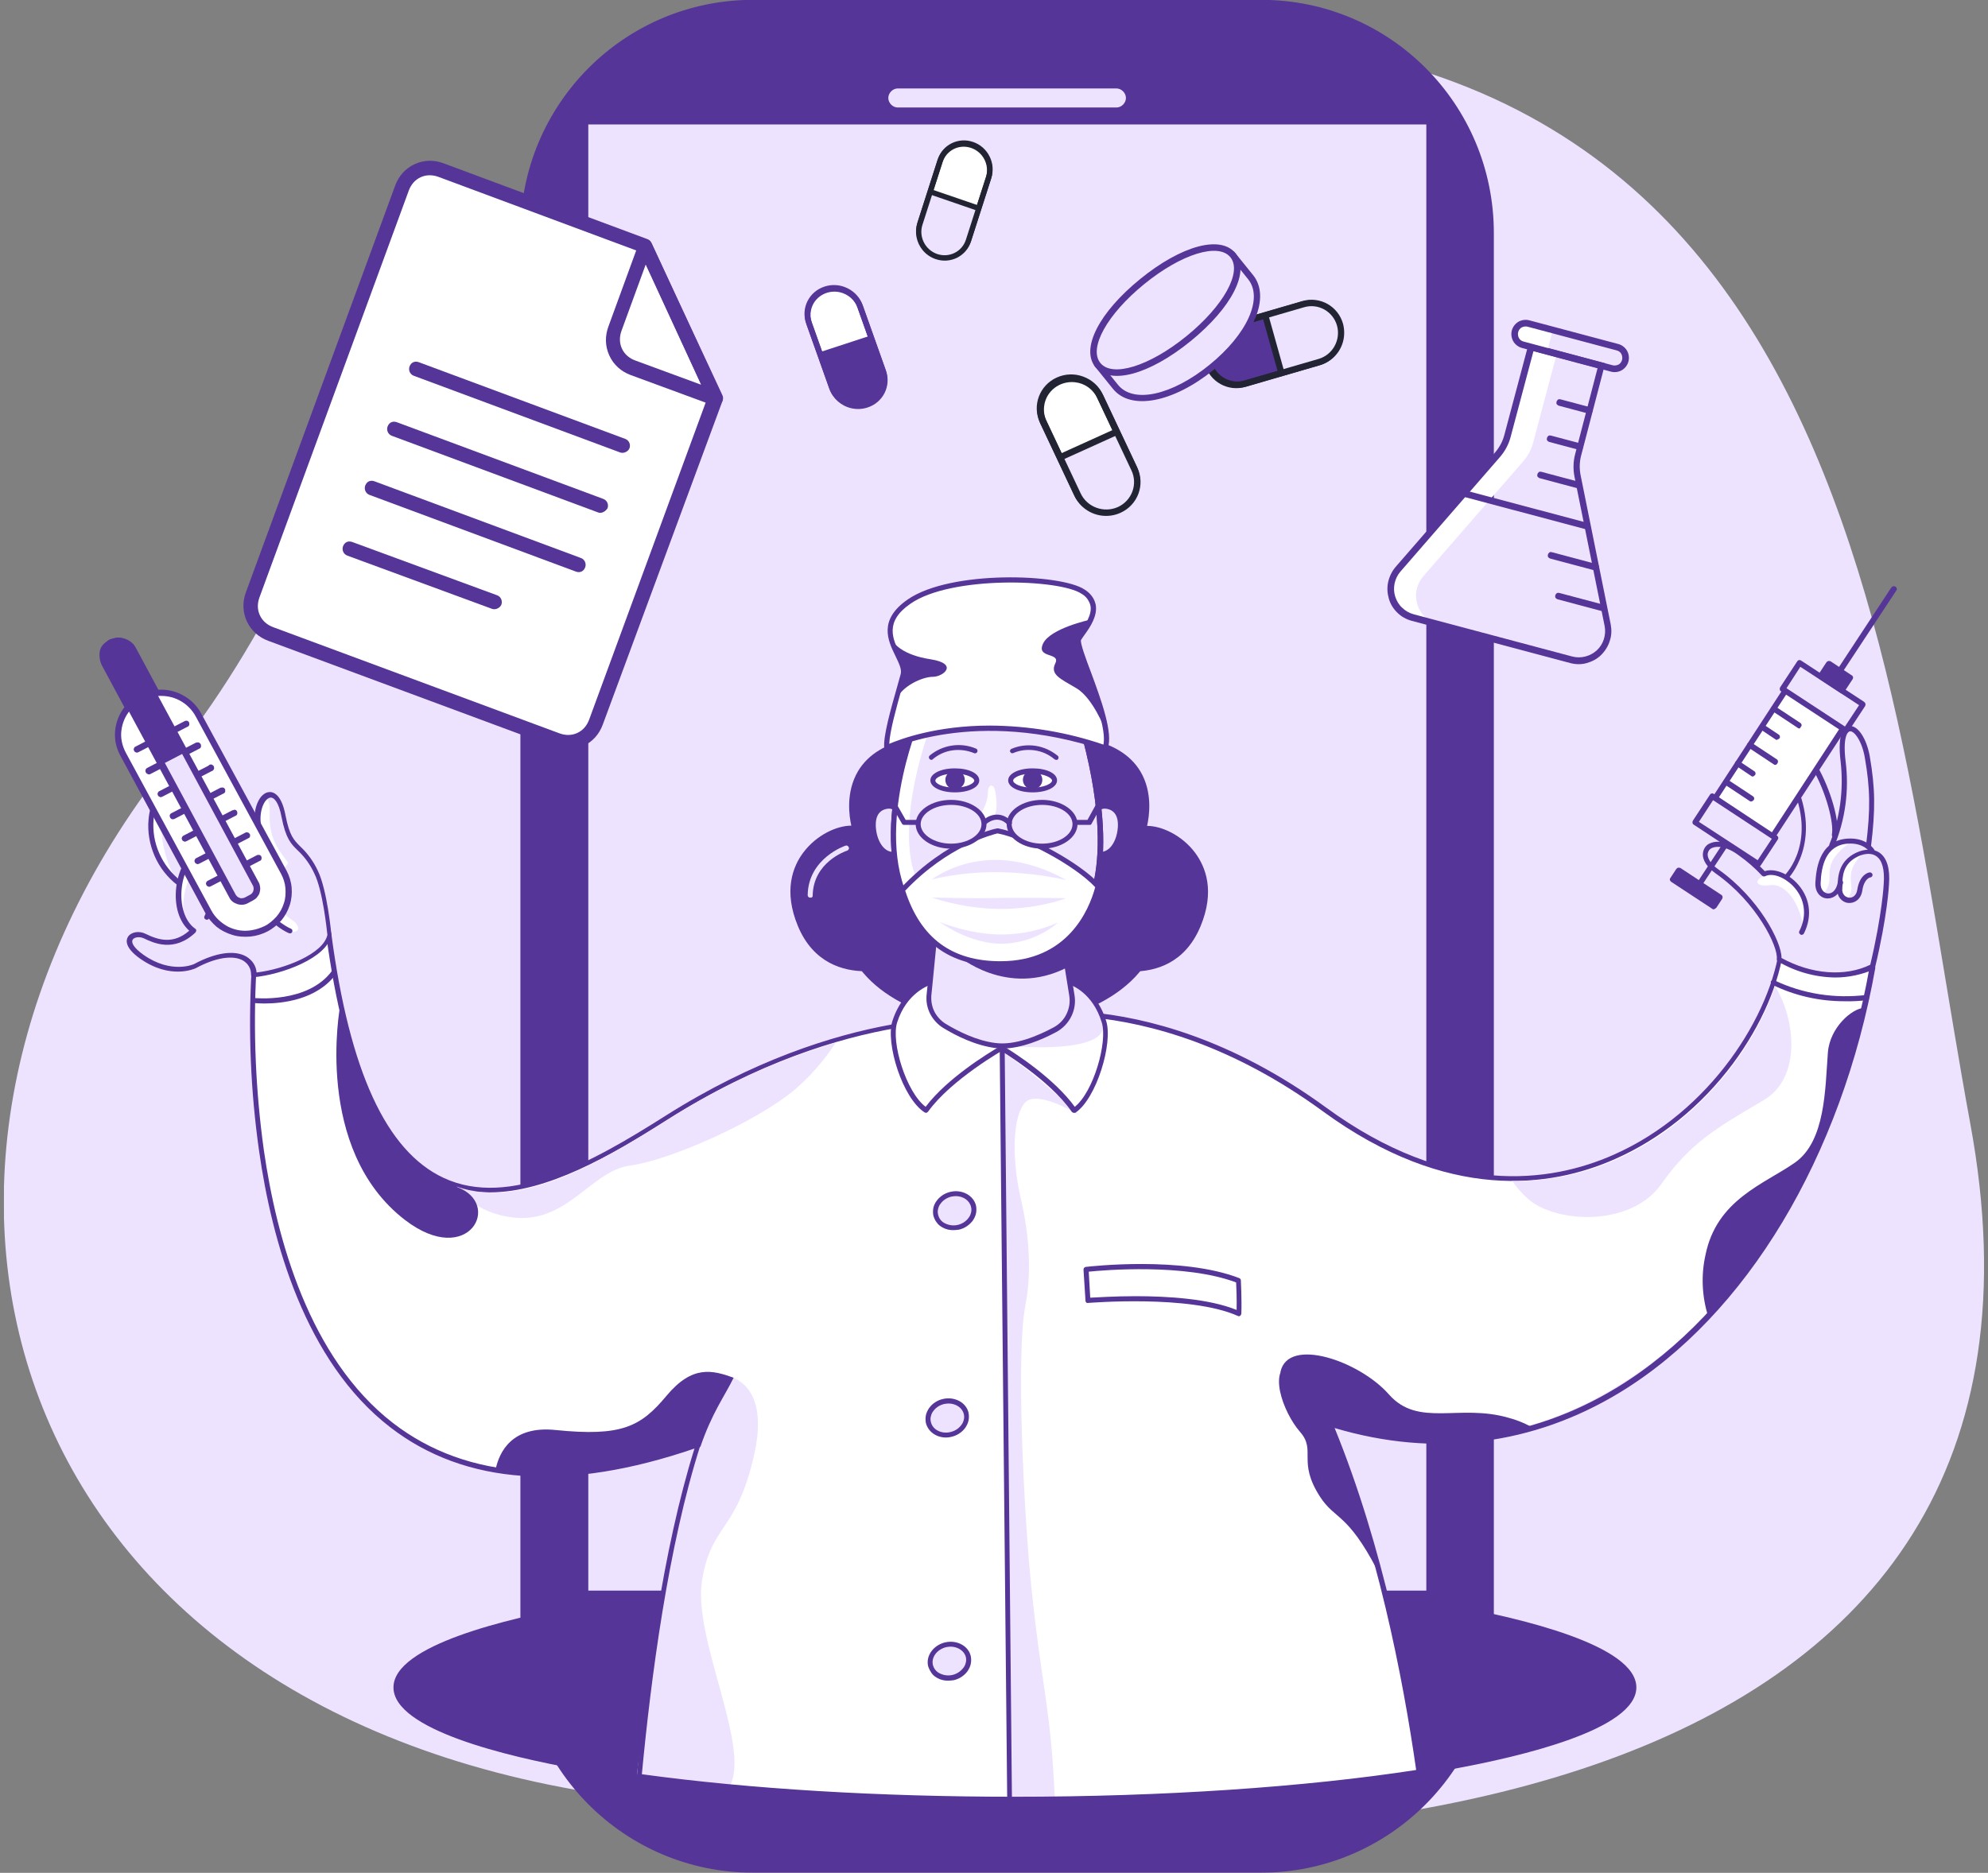 <svg width="260" height="245" viewBox="0 0 260 245" fill="none" xmlns="http://www.w3.org/2000/svg">
<rect x="0" y="0" width="260" height="245" fill="#808080" stroke="none"/>
<g clip-path="url(#clip0_3733_86715)">
<mask id="mask0_3733_86715" style="mask-type:luminance" maskUnits="userSpaceOnUse" x="-377" y="-340" width="1014" height="924">
<path d="M636.787 -339.082H-376.759V583.846H636.787V-339.082Z" fill="white"/>
</mask>
<g mask="url(#mask0_3733_86715)">
<path d="M77.126 234.455C-0.667 221.689 -20.086 152.137 22.783 98.738C50.652 64.021 47.629 21.091 118.212 8.014C241.818 -14.872 245.578 81.263 257.671 146.922C274.222 236.517 174.685 250.412 77.126 234.455Z" fill="#EDE3FF"/>
</g>
<mask id="mask1_3733_86715" style="mask-type:luminance" maskUnits="userSpaceOnUse" x="-339" y="-782" width="941" height="1809">
<path d="M601.73 -781.966H-338.226V1026.93H601.73V-781.966Z" fill="white"/>
</mask>
<g mask="url(#mask1_3733_86715)">
<path d="M98.481 0.713H164.952C181.332 0.713 194.641 14.064 194.641 30.495V214.465C194.641 230.896 181.332 244.246 164.952 244.246H98.481C82.101 244.246 68.792 230.896 68.792 214.465V30.495C68.792 14.064 82.101 0.713 98.481 0.713Z" fill="#553597"/>
<path d="M164.951 244.98H98.48C81.661 244.98 68.06 231.336 68.06 214.465V30.495C68.06 13.624 81.661 -0.02 98.48 -0.02H164.951C181.77 -0.02 195.372 13.624 195.372 30.495V214.465C195.372 231.336 181.697 244.98 164.951 244.98ZM98.48 1.447C82.466 1.447 69.523 14.431 69.523 30.495V214.465C69.523 230.456 82.466 243.513 98.48 243.513H164.951C180.966 243.513 193.909 230.529 193.909 214.465V30.495C193.836 14.431 180.893 1.447 164.951 1.447H98.48Z" fill="#553597"/>
<path d="M186.962 22.72H76.397V208.744H186.962V22.72Z" fill="#EDE3FF"/>
<path d="M76.397 208.744H88.023L173.142 22.72H145.208L76.397 172.947V208.744Z" fill="white"/>
<path d="M128.828 22.72H119.467L76.397 116.832V137.224L128.828 22.72Z" fill="white"/>
<path d="M117.42 10.836H146.012C147.109 10.836 147.987 11.717 147.987 12.817C147.987 13.917 147.109 14.797 146.012 14.797H117.42C116.323 14.797 115.446 13.917 115.446 12.817C115.446 11.717 116.323 10.836 117.42 10.836Z" fill="#EDE3FF"/>
<path d="M146.012 15.457H117.42C115.957 15.457 114.714 14.284 114.714 12.743C114.714 11.203 115.884 10.029 117.42 10.029H146.012C147.474 10.029 148.717 11.203 148.717 12.743C148.717 14.284 147.474 15.457 146.012 15.457ZM117.42 11.57C116.761 11.57 116.176 12.156 116.176 12.817C116.176 13.477 116.761 14.064 117.42 14.064H146.012C146.67 14.064 147.255 13.477 147.255 12.817C147.255 12.156 146.67 11.57 146.012 11.57H117.42Z" fill="#553597"/>
<path d="M101.844 63.211H97.383C92.411 63.211 88.462 59.176 88.462 54.261V49.787C88.462 44.799 92.484 40.838 97.383 40.838H101.844C106.743 40.838 110.765 44.872 110.765 49.787V54.261C110.765 59.176 106.816 63.137 101.844 63.211ZM97.383 42.232C93.288 42.232 89.924 45.606 89.924 49.714V54.188C89.924 58.296 93.288 61.67 97.383 61.67H101.844C105.939 61.67 109.303 58.296 109.303 54.188V49.714C109.303 45.606 105.939 42.232 101.844 42.232H97.383Z" fill="#553597"/>
<path d="M134.824 63.211H130.363C125.391 63.211 121.442 59.176 121.442 54.261V49.787C121.442 44.799 125.464 40.838 130.363 40.838H134.824C139.723 40.838 143.745 44.872 143.745 49.787V54.261C143.745 59.176 139.723 63.137 134.824 63.211ZM130.29 42.232C126.122 42.232 122.831 45.606 122.831 49.714V54.188C122.831 58.369 126.195 61.67 130.29 61.67H134.751C138.846 61.67 142.21 58.296 142.21 54.188V49.714C142.21 45.606 138.846 42.232 134.751 42.232H130.29Z" fill="#553597"/>
<path d="M167.729 63.211H163.268C158.369 63.211 154.347 59.176 154.347 54.261V49.787C154.347 44.872 158.369 40.838 163.268 40.838H167.729C172.702 40.838 176.65 44.872 176.65 49.787V54.261C176.65 59.176 172.629 63.211 167.729 63.211ZM163.268 42.232C159.173 42.232 155.81 45.606 155.81 49.714V54.188C155.81 58.296 159.173 61.67 163.268 61.67H167.729C171.897 61.67 175.188 58.296 175.188 54.188V49.714C175.188 45.532 171.824 42.232 167.729 42.232H163.268Z" fill="#553597"/>
<path d="M101.844 94.385H97.383C92.411 94.385 88.462 90.351 88.462 85.436V80.962C88.462 75.974 92.484 72.013 97.383 72.013H101.844C106.816 72.013 110.765 76.047 110.765 80.962V85.436C110.838 90.351 106.816 94.385 101.844 94.385ZM97.383 73.406C93.288 73.406 89.924 76.781 89.924 80.888V85.363C89.924 89.471 93.288 92.845 97.383 92.845H101.844C105.939 92.845 109.303 89.471 109.303 85.363V80.888C109.303 76.781 105.939 73.406 101.844 73.406H97.383Z" fill="#553597"/>
<path d="M134.824 94.385H130.363C125.391 94.385 121.442 90.351 121.442 85.436V80.962C121.442 75.974 125.464 72.013 130.363 72.013H134.824C139.796 72.013 143.745 76.047 143.745 80.962V85.436C143.745 90.351 139.723 94.385 134.824 94.385ZM130.29 73.406C126.122 73.406 122.831 76.781 122.831 80.888V85.363C122.831 89.544 126.195 92.845 130.29 92.845H134.751C138.846 92.845 142.21 89.471 142.21 85.363V80.888C142.21 76.781 138.846 73.406 134.751 73.406H130.29Z" fill="#553597"/>
<path d="M167.729 94.385H163.268C158.296 94.385 154.347 90.351 154.347 85.436V80.962C154.347 75.974 158.369 72.013 163.268 72.013H167.729C172.702 72.013 176.65 76.047 176.65 80.962V85.436C176.65 90.351 172.629 94.385 167.729 94.385ZM163.268 73.406C159.173 73.406 155.81 76.781 155.81 80.888V85.363C155.81 89.471 159.173 92.845 163.268 92.845H167.729C171.897 92.845 175.188 89.471 175.188 85.363V80.888C175.188 76.707 171.824 73.406 167.729 73.406H163.268Z" fill="#553597"/>
<path d="M101.844 125.561H97.383C92.484 125.561 88.462 121.526 88.462 116.612V112.137C88.462 107.149 92.484 103.188 97.383 103.188H101.844C106.816 103.188 110.765 107.222 110.765 112.137V116.612C110.765 121.526 106.816 125.561 101.844 125.561ZM97.383 104.582C93.215 104.582 89.924 107.956 89.924 112.064V116.538C89.924 120.646 93.288 124.02 97.383 124.02H101.844C105.939 124.02 109.303 120.646 109.303 116.538V112.064C109.303 107.883 105.939 104.582 101.844 104.582H97.383Z" fill="#553597"/>
<path d="M134.824 125.561H130.363C125.464 125.561 121.442 121.526 121.442 116.612V112.137C121.442 107.149 125.464 103.188 130.363 103.188H134.824C139.796 103.188 143.745 107.222 143.745 112.137V116.612C143.745 121.526 139.723 125.561 134.824 125.561ZM130.29 104.582C126.122 104.582 122.831 107.956 122.831 112.064V116.538C122.831 120.719 126.195 124.02 130.29 124.02H134.751C138.846 124.02 142.21 120.646 142.21 116.538V112.064C142.21 107.883 138.846 104.582 134.751 104.582H130.29Z" fill="#553597"/>
<path d="M167.729 125.561H163.268C158.369 125.561 154.347 121.526 154.347 116.612V112.137C154.347 107.149 158.369 103.188 163.268 103.188H167.729C172.702 103.188 176.65 107.222 176.65 112.137V116.612C176.65 121.526 172.629 125.561 167.729 125.561ZM163.268 104.582C159.1 104.582 155.81 107.956 155.81 112.064V116.538C155.81 120.646 159.173 124.02 163.268 124.02H167.729C171.897 124.02 175.188 120.646 175.188 116.538V112.064C175.188 107.883 171.824 104.582 167.729 104.582H163.268Z" fill="#553597"/>
<path d="M101.844 155.635H97.383C92.411 155.635 88.462 151.601 88.462 146.686V142.212C88.462 137.224 92.484 133.263 97.383 133.263H101.844C106.743 133.263 110.765 137.297 110.765 142.212V146.686C110.838 151.674 106.816 155.635 101.844 155.635ZM97.383 134.73C93.288 134.73 89.924 138.104 89.924 142.212V146.686C89.924 150.867 93.288 154.168 97.383 154.168H101.844C106.012 154.168 109.303 150.794 109.303 146.686V142.212C109.303 138.104 105.939 134.73 101.844 134.73H97.383Z" fill="#553597"/>
<path d="M134.824 155.635H130.363C125.391 155.635 121.442 151.601 121.442 146.686V142.212C121.442 137.224 125.464 133.263 130.363 133.263H134.824C139.723 133.263 143.745 137.297 143.745 142.212V146.686C143.745 151.674 139.723 155.635 134.824 155.635ZM130.29 134.73C126.122 134.73 122.831 138.104 122.831 142.212V146.686C122.831 150.867 126.195 154.168 130.29 154.168H134.751C138.919 154.168 142.21 150.794 142.21 146.686V142.212C142.21 138.104 138.846 134.73 134.751 134.73H130.29Z" fill="#553597"/>
<path d="M167.729 155.635H163.268C158.296 155.635 154.347 151.601 154.347 146.686V142.212C154.347 137.297 158.369 133.263 163.268 133.263H167.729C172.702 133.263 176.65 137.297 176.65 142.212V146.686C176.65 151.674 172.629 155.635 167.729 155.635ZM163.268 134.73C159.173 134.73 155.81 138.104 155.81 142.212V146.686C155.81 150.867 159.173 154.168 163.268 154.168H167.729C171.897 154.168 175.188 150.794 175.188 146.686V142.212C175.188 138.031 171.824 134.73 167.729 134.73H163.268Z" fill="#553597"/>
<path d="M131.679 233.537C127.072 233.537 123.416 229.796 123.416 225.175C123.416 220.553 127.145 216.886 131.752 216.886C136.359 216.886 140.015 220.627 140.015 225.248C140.015 229.869 136.286 233.537 131.679 233.537ZM131.679 218.353C127.876 218.353 124.805 221.434 124.805 225.248C124.805 229.062 127.876 232.143 131.679 232.143C135.481 232.143 138.553 229.062 138.553 225.248C138.553 221.434 135.481 218.353 131.679 218.353Z" fill="#EDE3FF"/>
<path d="M186.962 209.477H76.396C75.957 209.477 75.665 209.183 75.665 208.743V22.719C75.665 22.279 75.957 21.986 76.396 21.986H186.962C187.401 21.986 187.693 22.279 187.693 22.719V208.743C187.693 209.11 187.401 209.477 186.962 209.477ZM77.128 208.01H186.231V23.453H77.128V208.01Z" fill="#553597"/>
</g>
<mask id="mask2_3733_86715" style="mask-type:luminance" maskUnits="userSpaceOnUse" x="-911" y="-490" width="2086" height="1204">
<path d="M1174.03 713.391L1174.03 -489.03L-910.55 -489.03L-910.55 713.391L1174.03 713.391Z" fill="white"/>
</mask>
<g mask="url(#mask2_3733_86715)">
<path d="M186.542 208.08L186.542 16.28L76.94 16.28L76.94 208.08L186.542 208.08Z" fill="#EDE3FF"/>
</g>
<mask id="mask3_3733_86715" style="mask-type:luminance" maskUnits="userSpaceOnUse" x="-248" y="-109" width="760" height="529">
<path d="M511.42 -108.238H-247.776V419.454H511.42V-108.238Z" fill="white"/>
</mask>
<g mask="url(#mask3_3733_86715)">
<path d="M130.91 133.83C142.064 133.83 151.065 128.103 151.065 121.002C151.065 113.9 142.031 108.173 130.91 108.173C119.755 108.173 110.754 113.9 110.754 121.002C110.754 128.103 119.755 133.83 130.91 133.83Z" fill="#553597"/>
<path d="M130.91 134.157C119.592 134.157 110.428 128.267 110.428 121.002C110.428 113.737 119.625 107.846 130.91 107.846C142.194 107.846 151.424 113.737 151.424 121.002C151.424 128.267 142.194 134.157 130.91 134.157ZM130.91 108.533C119.951 108.533 111.08 114.129 111.08 121.034C111.08 127.939 119.984 133.535 130.91 133.535C141.835 133.535 150.772 127.939 150.772 121.034C150.772 114.129 141.835 108.533 130.91 108.533Z" fill="#553597"/>
<path d="M132.703 235.375C177.417 235.375 213.652 228.83 213.652 220.747C213.652 212.664 177.417 206.119 132.703 206.119C87.989 206.119 51.787 212.664 51.787 220.747C51.787 228.83 88.022 235.375 132.703 235.375Z" fill="#553597"/>
<path d="M132.703 235.703C111.047 235.703 90.728 234.165 75.399 231.416C66.463 229.812 51.46 226.278 51.46 220.747C51.46 215.217 66.496 211.715 75.432 210.079C90.728 207.297 111.079 205.792 132.735 205.792C154.391 205.792 174.71 207.33 190.039 210.079C199.008 211.715 214.01 215.25 214.01 220.747C214.01 226.245 198.975 229.779 190.039 231.416C174.71 234.197 154.359 235.703 132.703 235.703ZM132.703 206.446C111.112 206.446 90.793 207.952 75.53 210.733C60.658 213.417 52.113 217.082 52.113 220.747C52.113 224.413 60.658 228.078 75.562 230.761C90.826 233.51 111.145 235.048 132.735 235.048C154.326 235.048 174.645 233.543 189.908 230.761C204.813 228.078 213.358 224.413 213.358 220.747C213.358 217.082 204.813 213.417 189.908 210.733C174.612 207.985 154.326 206.446 132.703 206.446Z" fill="#553597"/>
<path d="M244.636 126.499C240.396 101.858 233.058 123.489 233.058 123.489C231.003 141.258 205.14 168.42 173.21 145.12C149.174 127.579 129.703 133.47 129.703 133.47C129.703 133.47 111.178 130.983 87.141 146.233C70.704 156.705 49.113 167.799 42.981 121.722C40.959 110.464 33.132 127.514 33.132 127.514C33.132 127.514 26.511 211.748 91.316 188.972C86.946 202.585 84.663 220.682 83.586 232.365C97.219 234.263 114.244 235.376 132.703 235.376C152.924 235.376 171.384 234.034 185.571 231.809C183.908 220.093 180.516 202.127 173.928 186.255C209.249 197.284 239.776 163.479 244.636 126.499Z" fill="white"/>
<path d="M94.316 179.841C94.316 179.841 100.937 179.939 98.654 190.215C96.371 200.491 92.979 199.313 91.805 206.839C90.631 214.366 98.197 228.503 95.458 233.641C91.707 233.543 83.293 232.169 83.293 232.169C83.293 232.169 87.989 194.698 92.424 184.128C93.533 181.543 94.316 179.841 94.316 179.841Z" fill="#EDE3FF"/>
<path d="M141.248 145.938C141.248 145.938 135.769 142.502 134.105 144.203C132.442 145.938 132.312 151.37 133.42 156.41C133.812 158.177 135.345 164.46 134.105 170.776C132.866 177.092 133.91 197.643 134.79 206.643C136.16 220.714 137.399 222.711 137.954 235.343C135.084 235.473 132.051 235.343 132.051 235.343L131.072 137.593C131.072 137.625 134.105 139.327 141.248 145.938Z" fill="#EDE3FF"/>
<path d="M132.704 235.703C114.766 235.703 97.774 234.656 83.554 232.692C83.456 232.692 83.391 232.627 83.358 232.561C83.293 232.496 83.293 232.398 83.293 232.332C84.434 220.093 86.652 202.814 90.827 189.495C74.194 195.189 60.822 194.273 51.037 186.714C39.883 178.107 35.546 162.301 33.882 150.552C32.773 142.731 32.447 134.812 32.904 126.925C32.904 126.892 32.904 126.859 32.937 126.794C33.393 125.845 37.6 117.467 40.764 117.925C42.003 118.089 42.851 119.496 43.34 122.212C45.721 140.146 50.516 150.585 58.017 154.087C66.627 158.112 77.488 152.025 86.978 146.004C110.102 131.343 128.399 133.044 129.703 133.175C130.323 133.012 135.052 131.768 142.521 132.423C149.761 133.077 160.98 135.793 173.439 144.891C189.485 156.606 202.727 154.741 211.011 151.076C223.73 145.48 231.721 132.684 232.797 123.489C232.797 123.456 232.797 123.456 232.797 123.423C232.927 123.031 236.058 114.162 239.679 114.489C242.059 114.686 243.886 118.645 245.256 126.565C245.256 126.598 245.256 126.63 245.256 126.663C240.853 151.338 228.394 172.053 211.956 182.099C200.541 189.07 187.626 190.706 174.548 186.812C180.908 202.389 184.267 219.831 185.963 231.809C185.963 231.907 185.963 231.972 185.898 232.038C185.832 232.103 185.767 232.169 185.669 232.169C170.96 234.459 152.142 235.703 132.704 235.703ZM83.945 232.103C98.067 234.034 114.929 235.048 132.704 235.048C151.946 235.048 170.602 233.805 185.213 231.547C183.484 219.471 180.092 201.931 173.635 186.386C173.602 186.321 173.602 186.255 173.602 186.19C173.602 186.124 173.635 186.059 173.667 186.026C173.7 185.994 173.765 185.961 173.83 185.928C173.896 185.895 173.961 185.895 173.993 185.928C187.104 190.019 200.085 188.481 211.532 181.478C227.807 171.529 240.135 151.01 244.506 126.565C242.907 117.271 240.918 115.209 239.548 115.078C236.972 114.849 234.232 121.1 233.351 123.554C232.764 128.594 230.351 134.157 226.6 139.197C222.458 144.727 217.142 149.014 211.206 151.632C202.792 155.363 189.322 157.294 173.015 145.382C149.402 128.136 129.964 133.699 129.768 133.764C129.736 133.764 129.671 133.764 129.638 133.764C129.442 133.732 110.917 131.474 87.272 146.494C79.803 151.24 71.552 155.985 64.05 155.985C61.865 156.017 59.68 155.559 57.691 154.61C49.994 151.01 45.069 140.408 42.656 122.245C42.232 119.954 41.547 118.645 40.633 118.514C38.35 118.187 34.763 124.47 33.523 126.99C33.1 134.812 33.426 142.666 34.502 150.421C36.165 162.039 40.438 177.681 51.396 186.157C61.115 193.651 74.487 194.502 91.186 188.612C91.251 188.579 91.316 188.579 91.349 188.612C91.414 188.612 91.447 188.644 91.512 188.71C91.544 188.742 91.577 188.808 91.61 188.873C91.61 188.939 91.61 189.004 91.61 189.037C87.37 202.291 85.119 219.7 83.945 232.103Z" fill="#553597"/>
<path d="M91.577 189.331C93.142 184.75 94.773 182.656 95.947 180.234C93.142 179.219 90.533 178.565 87.174 182.59C83.814 186.615 81.368 187.957 72.66 187.073C66.986 186.484 65.29 189.888 64.8 192.309C71.91 193.553 80.618 192.702 91.316 188.971C91.283 189.07 91.609 189.233 91.577 189.331Z" fill="#553597"/>
<path d="M200.509 157.359C204.52 160.042 213.457 160.271 217.273 154.905C221.088 149.538 224.187 147.738 230.677 143.909C235.634 140.996 234.819 133.306 232.145 128.986C228.133 141.062 215.153 154.676 197.802 154.512C198.519 155.592 199.432 156.574 200.509 157.359Z" fill="#EDE3FF"/>
<path d="M239.059 137.691C238.7 142.371 238.765 149.276 234.754 152.09C230.742 154.905 224.513 156.901 223.045 164.199C222.458 166.849 222.589 169.631 223.404 172.216C233.971 160.926 240.755 146.658 243.755 131.866C242.288 131.899 239.32 134.353 239.059 137.691Z" fill="#553597"/>
<path d="M66.725 159.224C74.095 160.337 77.226 153.17 82.379 152.483C87.532 151.796 98.686 146.887 103.84 142.633C105.96 140.833 107.786 138.739 109.286 136.415C102.861 138.28 95.262 141.422 87.011 146.658C78.172 152.254 68.094 158.177 59.712 155.232C60.984 156.934 63.137 158.701 66.725 159.224Z" fill="#EDE3FF"/>
<path d="M181.658 182.427C177.809 178.041 168.482 174.834 167.471 179.449C169.884 183.048 172.493 186.517 175.298 189.822H175.363C174.907 188.644 174.45 187.466 173.961 186.288C182.473 188.939 191.573 189.07 200.183 186.615C199.27 186.125 198.291 185.732 197.28 185.47C190.855 183.605 185.506 186.779 181.658 182.427Z" fill="#553597"/>
<path d="M132.051 235.539C131.953 235.539 131.888 235.506 131.823 235.441C131.758 235.375 131.725 235.31 131.725 235.212L130.747 137.266C130.747 137.168 130.779 137.102 130.844 137.037C130.91 136.971 130.975 136.938 131.073 136.938C131.171 136.938 131.236 136.971 131.301 137.037C131.366 137.102 131.399 137.168 131.399 137.266L132.345 235.179C132.345 235.277 132.312 235.343 132.247 235.408C132.214 235.506 132.116 235.539 132.051 235.539Z" fill="#553597"/>
<path d="M244.374 110.628C246.005 111.773 246.005 111.217 247.048 113.638C247.048 113.638 245.809 120.511 245.092 126.27C241.211 128.463 236.808 127.808 232.926 125.616C233.122 123.456 230.122 117.86 224.642 113.998C221.316 111.642 223.892 108.762 227.708 111.642C229.926 113.311 230.578 114.26 230.578 114.26C231.752 113.769 232.6 115.111 233.546 115.176C235.797 112.231 237.59 107.355 233.677 99.927C232.926 98.323 232.666 95.28 236.514 99.076C238.569 101.792 239.808 104.966 240.33 108.533C241.439 105.326 241.504 101.792 240.982 98.094C240.721 95.705 242.45 93.545 243.852 97.603C244.863 102.217 245.189 106.602 244.374 110.628Z" fill="#EDE3FF"/>
<path d="M235.894 121.656C235.894 121.656 237.101 114.031 231.067 114.457C229.404 114.947 229.339 116.093 231.491 115.798C233.644 115.504 235.503 118.351 235.894 121.656Z" fill="white"/>
<path d="M242.255 110.006C242.255 110.006 238.178 109.548 237.689 115.111C237.46 118.449 239.189 116.583 239.254 115.176C239.319 113.769 238.895 112.329 242.255 110.006Z" fill="white"/>
<path d="M243.885 111.446C243.885 111.446 240.428 111.675 240.754 116.715C240.885 118.482 241.961 117.565 242.124 116.453C242.254 115.34 241.276 113.737 243.885 111.446Z" fill="white"/>
<path d="M239.059 117.533H238.896C238.113 117.467 237.33 116.747 237.428 115.406C237.526 114.064 237.754 110.006 241.57 109.711C244.147 109.515 245.125 111.119 245.158 111.217C245.19 111.282 245.19 111.38 245.158 111.446C245.125 111.511 245.093 111.577 245.027 111.642C244.962 111.675 244.864 111.708 244.799 111.675C244.734 111.642 244.636 111.61 244.603 111.544C244.571 111.479 243.755 110.202 241.635 110.366C238.733 110.595 238.211 113.377 238.113 115.438C238.048 116.355 238.537 116.813 239.026 116.878C239.581 116.944 240.168 116.486 240.364 115.406C240.364 115.307 240.429 115.242 240.494 115.177C240.559 115.111 240.657 115.111 240.755 115.111C240.853 115.111 240.918 115.177 240.983 115.242C241.048 115.307 241.048 115.406 241.048 115.504C240.722 116.911 239.842 117.533 239.059 117.533Z" fill="#553597"/>
<path d="M233.677 115.013C233.644 115.013 233.579 115.013 233.546 114.98C233.514 114.98 233.481 114.947 233.449 114.914C233.416 114.882 233.383 114.849 233.383 114.816C233.383 114.784 233.351 114.718 233.351 114.685C233.351 114.653 233.351 114.587 233.383 114.554C233.416 114.522 233.416 114.489 233.449 114.456C233.612 114.293 237.721 110.038 234.231 102.512C232.731 99.305 232.47 97.537 233.383 97.047C234.525 96.457 236.743 98.585 237.689 100.254C239.417 103.264 240.624 107.486 240.265 109.286C240.232 109.384 240.2 109.449 240.135 109.515C240.069 109.58 239.972 109.58 239.874 109.58C239.776 109.548 239.711 109.515 239.645 109.449C239.58 109.384 239.58 109.286 239.58 109.188C239.874 107.715 238.863 103.722 237.069 100.581C235.993 98.716 234.134 97.374 233.612 97.636C233.579 97.636 232.829 98.094 234.753 102.25C238.439 110.235 233.873 114.914 233.84 114.947C233.84 114.98 233.742 115.013 233.677 115.013Z" fill="#553597"/>
<path d="M240.036 127.874C237.395 127.841 234.818 127.121 232.535 125.779C232.47 125.746 232.437 125.714 232.405 125.648C232.372 125.583 232.372 125.517 232.372 125.452C232.6 123.914 229.795 118.056 224.381 114.26C223.24 113.442 222.62 112.493 222.718 111.609C222.751 111.315 222.849 111.053 223.012 110.824C223.175 110.595 223.403 110.398 223.697 110.3C224.773 109.842 226.306 110.235 227.839 111.38C228.915 112.166 229.893 113.016 230.806 113.965C231.981 113.573 233.644 114.162 234.916 115.438C236.71 117.271 237.101 119.758 235.927 122.114C235.894 122.179 235.829 122.245 235.731 122.278C235.633 122.31 235.568 122.31 235.47 122.245C235.405 122.212 235.34 122.147 235.307 122.049C235.275 121.95 235.275 121.885 235.34 121.787C236.383 119.692 236.057 117.5 234.459 115.864C233.318 114.718 231.785 114.162 230.872 114.62C230.806 114.653 230.741 114.653 230.643 114.653C230.578 114.653 230.513 114.587 230.448 114.555C229.534 113.573 228.523 112.689 227.415 111.904C225.849 110.726 224.577 110.628 223.925 110.922C223.762 110.987 223.631 111.086 223.533 111.217C223.436 111.347 223.37 111.511 223.338 111.675C223.273 112.296 223.794 113.082 224.74 113.736C230.024 117.467 233.024 123.227 232.992 125.321C236.905 127.481 241.341 127.808 244.602 126.205C246.168 119.594 246.363 115.667 246.363 115.602C246.494 113.769 246.168 112.526 245.385 112.002C244.537 111.413 243.428 111.838 243.004 112.035C240.982 112.984 240.949 114.718 240.949 115.896V116.322C240.917 116.453 240.949 116.583 240.982 116.714C241.015 116.845 241.08 116.943 241.145 117.042C241.21 117.14 241.308 117.238 241.439 117.303C241.569 117.369 241.667 117.402 241.797 117.434C242.221 117.467 242.776 117.238 242.906 116.387C243.232 114.325 244.439 114.129 244.504 114.129C244.602 114.129 244.668 114.129 244.765 114.195C244.831 114.26 244.896 114.325 244.896 114.424C244.896 114.522 244.896 114.587 244.831 114.653C244.765 114.718 244.7 114.784 244.602 114.784C244.57 114.784 243.787 114.947 243.559 116.518C243.363 117.729 242.482 118.187 241.732 118.122C241.308 118.089 240.917 117.86 240.656 117.533C240.395 117.205 240.265 116.78 240.33 116.354C240.33 116.224 240.33 116.093 240.33 115.962C240.362 114.816 240.395 112.656 242.776 111.544C243.917 111.02 245.026 111.02 245.809 111.544C246.787 112.231 247.211 113.638 247.048 115.733C247.048 115.765 246.853 119.823 245.222 126.597C245.222 126.63 245.189 126.696 245.157 126.728C245.124 126.761 245.091 126.794 245.059 126.826C243.526 127.481 241.797 127.874 240.036 127.874Z" fill="#553597"/>
<path d="M244.374 110.987H244.342C244.309 110.987 244.244 110.955 244.211 110.955C244.179 110.922 244.146 110.889 244.113 110.856C244.081 110.824 244.081 110.791 244.048 110.758C244.048 110.726 244.048 110.66 244.048 110.627C244.635 105.882 244.603 103.199 243.885 99.075C243.494 96.883 242.483 95.574 241.928 95.672C241.57 95.737 241.015 96.588 241.374 99.566C241.863 103.362 241.341 107.224 239.874 110.758C239.841 110.824 239.776 110.889 239.678 110.922C239.613 110.955 239.515 110.955 239.417 110.922C239.352 110.889 239.287 110.824 239.254 110.726C239.221 110.66 239.221 110.562 239.254 110.464C240.656 107.028 241.146 103.297 240.722 99.599C240.265 95.77 241.211 95.05 241.83 94.985C242.939 94.821 244.113 96.556 244.537 98.945C245.255 103.133 245.288 105.882 244.701 110.693C244.701 110.758 244.635 110.856 244.603 110.889C244.537 110.955 244.44 110.987 244.374 110.987Z" fill="#553597"/>
<path d="M35.187 114.456C35.904 112.754 36.035 113.311 36.035 113.311C36.035 113.311 33.85 110.595 33.621 107.355C33.426 104.115 36.133 101.923 37.013 106.733C37.926 111.544 39.003 109.907 41.09 114.031C42.329 116.485 43.21 122.474 43.21 122.474C42.656 125.255 36.426 127.219 33.132 127.415C33.132 126.368 30.98 123.096 26.609 125.845C26.609 125.845 22.337 127.841 18.488 125.125C15.422 122.965 17.445 121.721 18.912 122.441C20.38 123.161 22.761 124.11 25.239 121.721C23.576 120.543 22.989 117.991 23.413 115.569C20.478 113.409 19.271 110.431 19.891 106.079C20.38 104.377 22.402 103.493 22.565 106.111C22.271 108.5 23.315 110.333 25.011 111.904L26.707 110.529C26.087 108.468 26.022 106.308 26.577 104.213C26.479 102.773 29.577 101.857 29.447 104.704C29.381 109.482 30.914 113.016 35.187 114.456Z" fill="#EDE3FF"/>
<path d="M20.152 105.653C20.152 105.653 18.554 111.086 23.12 115.144C21.946 113.507 20.446 109.057 21.489 106.275C22.566 103.461 20.511 104.606 20.152 105.653Z" fill="white"/>
<path d="M27.62 110.17C27.62 110.17 21.064 112.624 23.967 120.249C23.934 118.678 23.576 114.031 27.555 112.035C31.534 110.039 27.979 109.94 27.62 110.17Z" fill="white"/>
<path d="M34.502 104.246C33.849 105.686 33.621 107.29 33.849 108.86C34.078 110.431 34.763 111.904 35.806 113.082C34.86 115.504 32.643 118.972 37.567 121.59C38.546 122.376 40.046 121.558 37.959 120.183C35.676 118.678 35.35 115.831 37.698 112.886C36.197 110.857 35.089 109.548 35.284 105.915C35.284 104.312 34.502 104.246 34.502 104.246Z" fill="white"/>
<path d="M33.165 127.841C33.1 127.841 33.002 127.808 32.937 127.775C32.904 127.742 32.872 127.71 32.872 127.677C32.839 127.644 32.839 127.579 32.839 127.546C32.839 127.186 32.774 126.793 32.578 126.466C32.415 126.139 32.121 125.877 31.828 125.681C30.523 124.895 28.175 125.255 25.599 126.662C25.436 126.728 22.272 128.201 18.293 125.386C16.238 123.914 16.499 122.932 16.727 122.572C17.119 121.917 18.195 121.721 19.076 122.179C20.739 122.997 22.696 123.554 24.751 121.754C23.413 120.576 22.761 118.448 23.055 116.027C23.316 113.834 24.522 111.118 27.066 110.136C28.86 109.449 29.545 110.038 29.806 110.464C30.262 111.216 29.871 112.493 28.991 113.245C28.045 114.063 27.458 115.241 27.327 116.485C27.295 116.78 27.327 117.074 27.425 117.336C27.523 117.598 27.653 117.859 27.849 118.089C27.882 118.121 27.914 118.154 27.914 118.187C27.914 118.219 27.947 118.285 27.947 118.318C27.947 118.35 27.947 118.416 27.914 118.448C27.882 118.481 27.882 118.514 27.849 118.547C27.816 118.579 27.784 118.612 27.751 118.612C27.718 118.612 27.653 118.645 27.621 118.645C27.588 118.645 27.523 118.645 27.49 118.612C27.458 118.579 27.425 118.579 27.392 118.547C27.131 118.252 26.936 117.925 26.838 117.565C26.707 117.205 26.675 116.812 26.707 116.452C26.838 115.012 27.523 113.671 28.599 112.722C29.219 112.198 29.545 111.249 29.284 110.791C29.056 110.398 28.338 110.365 27.36 110.758C25.077 111.642 24 114.096 23.772 116.125C23.511 118.416 24.164 120.543 25.533 121.492C25.566 121.525 25.599 121.557 25.631 121.59C25.664 121.623 25.664 121.688 25.664 121.721C25.664 121.754 25.664 121.819 25.631 121.852C25.599 121.885 25.599 121.95 25.566 121.983C22.761 124.666 20.022 123.325 18.847 122.768C18.228 122.474 17.543 122.605 17.347 122.932C17.151 123.259 17.412 123.946 18.75 124.895C22.402 127.481 25.37 126.139 25.403 126.106C28.208 124.601 30.719 124.241 32.252 125.157C32.611 125.386 32.937 125.681 33.165 126.041C33.393 126.401 33.524 126.793 33.556 127.219C37.177 126.793 42.264 124.797 42.819 122.31C42.754 121.754 42.232 116.485 41.09 114.227C40.569 113.114 39.851 112.1 38.938 111.249C38.057 110.398 37.372 109.711 36.818 106.864C36.459 104.9 35.807 104.279 35.35 104.344C34.665 104.442 33.98 105.784 34.078 107.42C34.274 110.496 36.394 113.147 36.427 113.18C36.492 113.245 36.492 113.311 36.492 113.376C36.492 113.442 36.459 113.54 36.427 113.572C35.937 114.26 35.513 115.012 35.22 115.798C34.992 116.256 34.894 116.747 34.861 117.238C34.828 117.729 34.926 118.252 35.089 118.71C35.84 120.543 38.025 121.492 38.057 121.492C38.123 121.525 38.188 121.59 38.22 121.656C38.253 121.721 38.253 121.819 38.22 121.917C38.188 121.983 38.123 122.048 38.057 122.081C37.992 122.114 37.894 122.114 37.796 122.081C37.699 122.048 35.35 121.034 34.47 118.939C34.241 118.383 34.144 117.794 34.176 117.205C34.209 116.616 34.339 116.027 34.6 115.503C34.763 114.685 35.155 113.965 35.611 113.278C35.089 112.558 33.459 110.202 33.296 107.355C33.198 105.489 34.013 103.755 35.155 103.624C35.611 103.559 36.785 103.722 37.34 106.667C37.862 109.351 38.449 109.907 39.264 110.725C40.21 111.609 40.993 112.689 41.547 113.867C42.786 116.354 43.308 122.016 43.341 122.245C43.341 122.277 43.341 122.31 43.341 122.343C42.754 125.321 36.948 127.481 33.165 127.841Z" fill="#553597"/>
<path d="M23.413 115.864C23.348 115.864 23.282 115.831 23.217 115.798C21.913 114.816 20.869 113.475 20.217 111.969C19.564 110.464 19.271 108.795 19.434 107.159C19.63 104.803 20.641 104.05 21.423 104.083C22.271 104.148 23.119 105.162 23.054 106.897C22.924 109.548 25.174 111.511 25.207 111.544C25.272 111.609 25.305 111.675 25.305 111.773C25.305 111.871 25.272 111.937 25.239 112.002C25.207 112.035 25.174 112.067 25.141 112.067C25.109 112.1 25.076 112.1 25.011 112.1C24.978 112.1 24.913 112.1 24.881 112.1C24.848 112.1 24.815 112.067 24.783 112.035C24.685 111.937 22.239 109.842 22.402 106.864C22.467 105.588 21.945 104.77 21.391 104.737C20.836 104.704 20.217 105.457 20.086 107.191C19.956 108.73 20.217 110.268 20.836 111.642C21.456 113.049 22.402 114.26 23.608 115.209C23.674 115.275 23.739 115.34 23.739 115.405C23.739 115.504 23.739 115.569 23.674 115.635C23.641 115.667 23.608 115.733 23.543 115.733C23.511 115.831 23.478 115.864 23.413 115.864Z" fill="#553597"/>
<path d="M35.22 114.849C35.187 114.849 35.122 114.849 35.089 114.816C29.61 112.591 28.795 108.271 29.055 105.031C29.153 103.886 28.925 103.133 28.436 103.003C27.947 102.872 27.229 103.297 26.903 103.886C26.805 104.246 26.055 107.584 27.001 110.431C27.033 110.529 27.033 110.595 26.968 110.693C26.936 110.758 26.87 110.824 26.773 110.857C26.74 110.857 26.675 110.889 26.642 110.889C26.609 110.889 26.544 110.889 26.512 110.857C26.479 110.824 26.446 110.824 26.414 110.791C26.381 110.758 26.349 110.726 26.349 110.693C25.37 107.486 26.283 103.853 26.316 103.69C26.316 103.657 26.316 103.657 26.349 103.624C26.74 102.806 27.784 102.119 28.664 102.381C29.153 102.512 29.936 103.035 29.74 105.097C29.48 108.108 30.262 112.133 35.35 114.227C35.415 114.26 35.48 114.325 35.513 114.391C35.546 114.456 35.546 114.554 35.513 114.653C35.48 114.718 35.448 114.751 35.383 114.816C35.318 114.882 35.285 114.849 35.22 114.849Z" fill="#553597"/>
<path d="M27.066 120.314C27.001 120.314 26.968 120.314 26.903 120.281C26.837 120.249 26.805 120.216 26.772 120.183C26.74 120.151 26.74 120.085 26.707 120.02C26.707 119.954 26.707 119.922 26.74 119.856C27.686 117.565 30.523 115.013 30.653 114.915C30.719 114.849 30.816 114.849 30.882 114.849C30.98 114.849 31.045 114.882 31.11 114.947C31.175 115.013 31.208 115.078 31.208 115.176C31.208 115.275 31.175 115.34 31.11 115.405C31.077 115.438 28.273 117.958 27.359 120.118C27.327 120.183 27.294 120.216 27.229 120.281C27.196 120.281 27.131 120.314 27.066 120.314Z" fill="#553597"/>
<path d="M34.567 131.277C34.078 131.277 33.589 131.244 33.132 131.211C33.1 131.211 33.035 131.179 33.002 131.179C32.969 131.179 32.937 131.146 32.904 131.08C32.871 131.048 32.839 131.015 32.839 130.982C32.839 130.95 32.839 130.884 32.839 130.851C32.839 130.819 32.871 130.753 32.871 130.72C32.904 130.688 32.937 130.655 32.969 130.622C33.002 130.59 33.035 130.59 33.067 130.557C33.1 130.557 33.165 130.557 33.198 130.557C33.263 130.557 40.242 131.309 43.406 127.022C43.471 126.957 43.536 126.892 43.634 126.892C43.732 126.892 43.797 126.892 43.862 126.957C43.895 126.99 43.928 127.023 43.96 127.055C43.993 127.088 43.993 127.121 43.993 127.186C43.993 127.219 43.993 127.284 43.993 127.317C43.993 127.35 43.96 127.382 43.928 127.448C41.416 130.819 36.883 131.277 34.567 131.277Z" fill="#553597"/>
<path d="M241.213 130.982C237.951 130.982 234.722 130.262 231.787 128.822C231.754 128.79 231.722 128.79 231.689 128.757C231.657 128.724 231.624 128.692 231.624 128.626C231.624 128.593 231.591 128.528 231.591 128.495C231.591 128.462 231.591 128.397 231.624 128.364C231.657 128.332 231.689 128.299 231.722 128.266C231.754 128.233 231.787 128.233 231.852 128.201C231.885 128.201 231.95 128.201 231.983 128.201C232.015 128.201 232.081 128.233 232.113 128.266C235.831 130.033 239.973 130.655 244.05 130.164C244.083 130.164 244.148 130.164 244.18 130.164C244.213 130.164 244.246 130.197 244.311 130.23C244.344 130.262 244.376 130.295 244.409 130.328C244.441 130.361 244.441 130.393 244.441 130.459C244.441 130.491 244.441 130.557 244.441 130.59C244.441 130.622 244.409 130.655 244.376 130.721C244.344 130.753 244.311 130.786 244.278 130.819C244.246 130.851 244.213 130.851 244.148 130.851C243.137 130.95 242.191 131.015 241.213 130.982Z" fill="#553597"/>
<path d="M180.092 205.334C176.179 197.84 174.613 198.854 172.624 195.778C169.623 191.098 172.2 189.789 170.014 187.302C167.829 184.815 165.579 178.794 169.134 178.27C172.689 177.746 180.092 205.334 180.092 205.334Z" fill="#553597"/>
<path d="M123.049 122.277C121.614 125.681 108.764 130.884 104.687 121.034C101.1 112.427 108.503 107.977 111.797 108.337C111.797 108.337 108.797 98.846 119.429 96.883C116.852 102.871 119.625 110.529 119.625 110.529C119.625 110.529 117.668 117.565 123.049 122.277Z" fill="#553597"/>
<path d="M113.233 127.055H113.2C110.298 127.055 106.384 126.008 104.362 121.165C102.438 116.551 103.677 113.376 105.047 111.544C106.808 109.188 109.482 108.009 111.341 108.009C111.08 106.864 110.559 103.69 112.222 100.875C113.559 98.65 115.94 97.21 119.364 96.588C119.43 96.588 119.495 96.588 119.528 96.621C119.593 96.654 119.625 96.687 119.658 96.719C119.691 96.752 119.723 96.817 119.723 96.883C119.723 96.948 119.723 97.014 119.691 97.046C117.179 102.839 119.886 110.366 119.919 110.431C119.951 110.497 119.951 110.562 119.919 110.627C119.886 110.693 118.092 117.532 123.246 122.048C123.311 122.081 123.343 122.147 123.343 122.212C123.343 122.278 123.343 122.343 123.311 122.408C122.463 124.503 117.734 127.055 113.233 127.055ZM111.374 108.631C109.678 108.631 107.167 109.777 105.569 111.904C104.297 113.605 103.155 116.551 104.949 120.903C106.841 125.419 110.461 126.401 113.168 126.401H113.2C117.505 126.401 121.647 124.077 122.593 122.343C117.701 117.892 119.038 111.446 119.234 110.529C118.908 109.613 116.723 102.937 118.843 97.308C115.94 97.93 113.918 99.239 112.744 101.17C110.852 104.344 112.026 108.173 112.059 108.238C112.091 108.304 112.091 108.337 112.059 108.402C112.059 108.468 112.026 108.5 111.994 108.533C111.961 108.566 111.928 108.598 111.863 108.631C111.798 108.664 111.765 108.664 111.7 108.664C111.635 108.631 111.504 108.631 111.374 108.631Z" fill="#553597"/>
<path d="M138.379 122.277C139.814 125.681 152.664 130.884 156.741 121.034C160.329 112.427 152.925 107.977 149.631 108.337C149.631 108.337 152.632 98.846 142 96.883C144.609 102.871 141.771 110.529 141.771 110.529C141.771 110.529 143.761 117.565 138.379 122.277Z" fill="#553597"/>
<path d="M148.196 127.055C143.696 127.055 138.999 124.503 138.086 122.408C138.053 122.343 138.053 122.277 138.053 122.212C138.053 122.147 138.118 122.081 138.151 122.048C143.304 117.532 141.478 110.693 141.445 110.627C141.412 110.562 141.412 110.496 141.445 110.431C141.478 110.366 144.185 102.839 141.673 97.046C141.641 96.981 141.641 96.948 141.641 96.883C141.641 96.817 141.673 96.785 141.706 96.719C141.739 96.686 141.804 96.621 141.836 96.621C141.869 96.621 141.967 96.588 142 96.621C145.391 97.243 147.805 98.683 149.142 100.908C150.805 103.69 150.284 106.864 150.023 108.042C151.882 108.042 154.556 109.22 156.317 111.576C157.687 113.442 158.926 116.583 157.002 121.198C154.98 126.041 151.099 127.088 148.164 127.088L148.196 127.055ZM138.803 122.343C139.782 124.045 143.924 126.401 148.196 126.401H148.229C150.936 126.401 154.589 125.419 156.448 120.903C158.241 116.583 157.1 113.638 155.828 111.904C154.132 109.613 151.36 108.435 149.664 108.631C149.599 108.631 149.566 108.631 149.501 108.598C149.436 108.566 149.403 108.533 149.37 108.5C149.338 108.467 149.305 108.402 149.305 108.369C149.305 108.337 149.305 108.271 149.305 108.206C149.305 108.173 150.479 104.311 148.588 101.17C147.446 99.239 145.391 97.963 142.489 97.308C144.609 102.937 142.424 109.613 142.097 110.529C142.358 111.413 143.663 117.892 138.803 122.343Z" fill="#553597"/>
<path d="M118.842 108.926C118.842 110.66 117.7 111.838 116.657 111.773C115.058 111.642 114.21 109.646 114.21 107.879C114.21 106.144 115.254 105.457 116.298 105.457C117.341 105.457 118.842 107.159 118.842 108.926Z" fill="#EDE3FF"/>
<path d="M116.754 112.1H116.624C114.83 111.969 113.884 109.842 113.884 107.912C113.884 105.883 115.189 105.163 116.298 105.163C117.537 105.163 119.168 107.028 119.168 108.959C119.168 109.45 119.103 109.908 118.907 110.366C118.744 110.824 118.483 111.217 118.124 111.544C117.798 111.871 117.276 112.068 116.754 112.1ZM116.298 105.784C115.874 105.784 114.537 105.948 114.537 107.879C114.537 109.548 115.352 111.348 116.689 111.446C116.885 111.446 117.08 111.413 117.244 111.348C117.407 111.282 117.57 111.151 117.7 111.02C117.961 110.759 118.189 110.431 118.32 110.071C118.45 109.711 118.516 109.319 118.516 108.926C118.516 107.29 117.146 105.784 116.298 105.784Z" fill="#553597"/>
<path d="M141.901 108.926C141.901 110.66 143.043 111.838 144.087 111.773C145.685 111.642 146.533 109.646 146.533 107.879C146.533 106.144 145.489 105.457 144.445 105.457C143.402 105.457 141.901 107.159 141.901 108.926Z" fill="#EDE3FF"/>
<path d="M143.988 112.1C143.466 112.068 142.977 111.871 142.586 111.511C142.26 111.184 141.999 110.759 141.803 110.333C141.64 109.875 141.542 109.417 141.575 108.926C141.575 107.028 143.205 105.13 144.445 105.13C145.554 105.13 146.858 105.85 146.858 107.879C146.858 109.81 145.88 111.969 144.119 112.1H143.988ZM144.445 105.784C143.597 105.784 142.227 107.29 142.227 108.926C142.227 109.319 142.292 109.711 142.423 110.071C142.553 110.431 142.781 110.759 143.042 111.02C143.173 111.151 143.336 111.249 143.499 111.348C143.662 111.413 143.858 111.446 144.053 111.446C145.39 111.348 146.206 109.58 146.206 107.879C146.206 105.948 144.869 105.784 144.445 105.784Z" fill="#553597"/>
<path d="M117.016 133.634C116.07 136.481 118.418 143.582 121.125 145.251C124.224 140.931 131.236 137.004 131.236 137.004L122.267 128.299C122.267 128.299 118.516 129.052 117.016 133.634Z" fill="white"/>
<path d="M144.412 133.634C145.292 136.481 143.075 143.582 140.498 145.251C137.563 140.931 130.877 137.004 130.877 137.004L139.455 128.299C139.422 128.299 142.944 129.052 144.412 133.634Z" fill="white"/>
<path d="M140.498 128.921C140.498 128.921 145.456 131.833 144.184 134.844C142.912 137.855 132.084 136.84 132.084 136.84C132.084 136.84 140.27 133.928 140.107 128.79C140.629 128.921 140.498 128.921 140.498 128.921Z" fill="#EDE3FF"/>
<path d="M121.125 145.578C121.06 145.578 120.995 145.545 120.962 145.545C118.027 143.712 115.776 136.415 116.722 133.535C118.255 128.823 122.038 128.004 122.201 127.972C122.267 127.972 122.299 127.972 122.365 127.972C122.43 127.972 122.462 128.004 122.495 128.037L131.464 136.742C131.497 136.775 131.529 136.807 131.529 136.873C131.562 136.906 131.562 136.971 131.529 137.037C131.529 137.102 131.497 137.135 131.464 137.167C131.431 137.2 131.399 137.233 131.366 137.266C131.301 137.298 124.387 141.225 121.386 145.414C121.353 145.447 121.321 145.48 121.256 145.512C121.223 145.578 121.19 145.578 121.125 145.578ZM122.169 128.659C121.451 128.855 118.581 129.87 117.342 133.731C116.494 136.284 118.516 142.894 121.06 144.792C123.832 141.094 129.214 137.789 130.681 136.938L122.169 128.659Z" fill="#553597"/>
<path d="M140.465 145.578C140.4 145.578 140.367 145.578 140.302 145.545C140.27 145.513 140.204 145.48 140.172 145.447C137.302 141.258 130.714 137.331 130.648 137.299C130.616 137.266 130.583 137.233 130.551 137.201C130.518 137.168 130.518 137.102 130.485 137.07C130.485 137.004 130.485 136.971 130.485 136.939C130.485 136.906 130.518 136.841 130.551 136.808L139.128 128.103C139.161 128.07 139.226 128.038 139.259 128.005C139.324 128.005 139.356 127.972 139.422 128.005C139.585 128.038 143.205 128.856 144.673 133.568C145.586 136.448 143.401 143.746 140.628 145.578C140.596 145.578 140.531 145.578 140.465 145.578ZM131.366 136.939C132.768 137.79 137.889 141.095 140.563 144.793C143.009 142.862 144.901 136.284 144.086 133.732C142.911 129.903 140.204 128.856 139.52 128.659L131.366 136.939Z" fill="#553597"/>
<path d="M122.495 119.234C122.528 119.365 122.006 124.928 121.614 128.855C121.582 129.313 121.517 129.739 121.484 130.164C121.419 130.95 121.549 131.768 121.908 132.488C122.267 133.208 122.821 133.797 123.506 134.222C125.202 135.269 127.681 136.48 130.192 136.807C132.801 137.135 135.867 135.858 137.987 134.713C138.77 134.288 139.389 133.633 139.781 132.848C140.172 132.062 140.302 131.146 140.172 130.262L138.313 118.678L122.495 119.234Z" fill="#EDE3FF"/>
<path d="M131.072 137.167C130.778 137.167 130.485 137.135 130.191 137.102C127.582 136.775 125.038 135.499 123.375 134.484C122.625 134.026 122.038 133.371 121.646 132.619C121.255 131.833 121.092 130.982 121.19 130.099L121.32 128.823C122.136 120.772 122.201 119.431 122.201 119.267C122.201 119.201 122.201 119.103 122.266 119.038C122.299 119.005 122.331 118.972 122.364 118.94C122.397 118.907 122.462 118.907 122.494 118.907L138.345 118.351C138.41 118.351 138.508 118.383 138.573 118.416C138.639 118.481 138.671 118.547 138.671 118.612L140.53 130.197C140.693 131.146 140.53 132.128 140.106 132.979C139.682 133.83 138.997 134.549 138.149 135.008C136.258 136.022 133.551 137.167 131.072 137.167ZM122.821 119.529C122.788 120.249 122.592 122.408 121.94 128.888L121.81 130.164C121.744 130.917 121.875 131.67 122.201 132.324C122.527 132.979 123.049 133.535 123.669 133.928C125.299 134.909 127.745 136.153 130.224 136.448C132.768 136.775 135.768 135.499 137.823 134.386C138.541 133.993 139.128 133.404 139.486 132.651C139.845 131.899 139.976 131.081 139.845 130.263L138.019 118.94L122.821 119.529Z" fill="#553597"/>
<path d="M141.443 94.691C147.216 114.816 141.182 120.478 141.182 120.478C139.323 124.667 128.887 130.23 120.505 120.674C112.71 111.773 119.787 94.625 119.787 94.625C124.582 92.007 131.626 92.727 141.443 94.691Z" fill="#EDE3FF"/>
<path d="M130.974 126.303C127.908 126.303 123.995 125.19 120.277 120.936C112.449 112.002 119.2 95.247 119.494 94.56C119.526 94.494 119.559 94.429 119.624 94.396C124.484 91.713 131.594 92.4 141.508 94.396C141.574 94.396 141.639 94.429 141.672 94.462C141.704 94.494 141.737 94.56 141.769 94.625C147.314 113.966 142.063 120.085 141.443 120.707C140.432 122.9 137.138 125.518 132.931 126.172C132.279 126.238 131.626 126.303 130.974 126.303ZM120.048 94.887C119.461 96.36 113.493 112.199 120.766 120.478C125.103 125.485 129.735 125.976 132.8 125.485C136.812 124.863 139.943 122.376 140.856 120.347C140.889 120.314 140.889 120.282 140.921 120.249C140.987 120.183 146.694 114.457 141.15 94.985C131.594 93.054 124.712 92.4 120.048 94.887Z" fill="#553597"/>
<path d="M119.168 96.556C119.168 96.556 114.504 109.122 118.255 116.878C118.875 115.929 119.788 114.718 119.788 114.718C119.788 114.718 116.951 109.482 121.288 96.13L119.168 96.556Z" fill="white"/>
<path d="M130.974 126.303C127.908 126.303 123.995 125.19 120.277 120.936C112.449 112.002 119.2 95.247 119.494 94.56C119.526 94.494 119.559 94.429 119.624 94.396C124.484 91.713 131.594 92.4 141.508 94.396C141.574 94.396 141.639 94.429 141.672 94.462C141.704 94.494 141.737 94.56 141.769 94.625C147.314 113.966 142.063 120.085 141.443 120.707C140.432 122.9 137.138 125.518 132.931 126.172C132.279 126.238 131.626 126.303 130.974 126.303ZM120.048 94.887C119.461 96.36 113.493 112.199 120.766 120.478C125.103 125.485 129.735 125.976 132.8 125.485C136.812 124.863 139.943 122.376 140.856 120.347C140.889 120.314 140.889 120.282 140.921 120.249C140.987 120.183 146.694 114.457 141.15 94.985C131.594 93.054 124.712 92.4 120.048 94.887Z" fill="#553597"/>
<path d="M116.005 97.799C116.005 97.799 127.192 91.974 144.543 97.799C145.717 94.592 140.498 84.677 141.086 83.531C141.673 82.386 144.738 79.441 141.64 77.379C138.542 75.317 124.289 74.925 118.908 78.688C113.526 82.419 118.712 85.986 118.125 88.244C117.538 90.502 115.809 95.934 116.005 97.799Z" fill="white"/>
<path d="M130.453 108.697C130.453 108.697 124.061 109.973 118.027 116.42C119.853 122.212 123.637 126.074 130.844 126.074C138.411 126.074 142.259 121.1 143.596 115.994C140.955 113.016 133.975 109.351 130.453 108.697Z" fill="white"/>
<path d="M130.844 126.401C124.093 126.401 119.788 123.161 117.701 116.518C117.668 116.453 117.668 116.387 117.701 116.355C117.701 116.289 117.733 116.256 117.799 116.191C123.832 109.744 130.127 108.402 130.42 108.37C130.453 108.37 130.486 108.37 130.551 108.37C134.073 109.024 141.15 112.722 143.89 115.765C143.923 115.798 143.955 115.864 143.955 115.896C143.955 115.962 143.955 115.995 143.955 116.06C143.107 119.169 140.205 126.401 130.844 126.401ZM118.386 116.518C120.408 122.736 124.485 125.747 130.844 125.747C139.585 125.747 142.422 119.103 143.238 116.06C140.498 113.147 133.845 109.646 130.453 109.024C129.801 109.188 123.93 110.66 118.386 116.518Z" fill="#553597"/>
<path d="M142.39 107.911H140.596C140.498 107.911 140.433 107.879 140.368 107.813C140.303 107.748 140.27 107.682 140.27 107.584C140.27 107.486 140.303 107.42 140.368 107.355C140.433 107.29 140.498 107.257 140.596 107.257H142.227L143.792 104.41C143.825 104.377 143.858 104.344 143.89 104.312C143.923 104.279 143.955 104.279 144.021 104.246C144.053 104.246 144.119 104.246 144.151 104.246C144.184 104.246 144.249 104.279 144.282 104.279C144.314 104.312 144.347 104.344 144.379 104.377C144.412 104.41 144.412 104.442 144.445 104.508C144.445 104.541 144.445 104.606 144.445 104.639C144.445 104.672 144.412 104.737 144.412 104.77L142.749 107.78C142.716 107.846 142.683 107.879 142.618 107.911C142.52 107.911 142.455 107.911 142.39 107.911Z" fill="#553597"/>
<path d="M120.114 107.911H118.255C118.19 107.911 118.157 107.911 118.092 107.878C118.026 107.846 117.994 107.813 117.961 107.748L116.233 104.737C116.2 104.671 116.167 104.573 116.2 104.475C116.233 104.377 116.265 104.311 116.363 104.279C116.428 104.246 116.526 104.213 116.624 104.246C116.722 104.279 116.787 104.311 116.82 104.41L118.45 107.257H120.114C120.212 107.257 120.277 107.289 120.342 107.355C120.407 107.42 120.44 107.486 120.44 107.584C120.44 107.682 120.407 107.748 120.342 107.813C120.277 107.878 120.179 107.911 120.114 107.911Z" fill="#553597"/>
<path d="M124.876 103.33C126.442 103.33 127.746 102.774 127.746 102.086C127.746 101.399 126.475 100.843 124.876 100.843C123.311 100.843 122.006 101.399 122.006 102.086C122.006 102.806 123.278 103.33 124.876 103.33Z" fill="white"/>
<path d="M124.875 103.657C123.049 103.657 121.679 102.97 121.679 102.086C121.679 101.203 123.049 100.516 124.875 100.516C126.702 100.516 128.072 101.17 128.072 102.086C128.072 103.003 126.702 103.657 124.875 103.657ZM124.875 101.203C123.31 101.203 122.331 101.726 122.331 102.119C122.331 102.512 123.31 103.035 124.875 103.035C126.441 103.035 127.419 102.479 127.419 102.119C127.419 101.759 126.408 101.203 124.875 101.203Z" fill="#553597"/>
<path d="M124.908 103.264C125.593 103.264 126.18 102.708 126.18 102.021C126.18 101.334 125.626 100.777 124.908 100.777C124.223 100.777 123.636 101.334 123.636 102.021C123.636 102.708 124.191 103.264 124.908 103.264Z" fill="#553597"/>
<path d="M135.052 103.33C136.617 103.33 137.922 102.774 137.922 102.086C137.922 101.399 136.65 100.843 135.052 100.843C133.486 100.843 132.182 101.399 132.182 102.086C132.182 102.806 133.454 103.33 135.052 103.33Z" fill="white"/>
<path d="M135.051 103.657C133.225 103.657 131.855 102.97 131.855 102.086C131.855 101.203 133.225 100.516 135.051 100.516C136.878 100.516 138.247 101.17 138.247 102.086C138.247 103.003 136.845 103.657 135.051 103.657ZM135.051 101.203C133.486 101.203 132.507 101.726 132.507 102.119C132.507 102.512 133.486 103.035 135.051 103.035C136.617 103.035 137.595 102.479 137.595 102.119C137.595 101.759 136.584 101.203 135.051 101.203Z" fill="#553597"/>
<path d="M135.051 103.264C135.736 103.264 136.323 102.708 136.323 102.021C136.323 101.334 135.769 100.777 135.051 100.777C134.334 100.777 133.779 101.334 133.779 102.021C133.779 102.708 134.366 103.264 135.051 103.264Z" fill="#553597"/>
<path d="M121.81 99.403C121.777 99.403 121.712 99.403 121.679 99.37C121.646 99.337 121.614 99.337 121.581 99.305C121.516 99.239 121.483 99.141 121.483 99.076C121.483 98.977 121.516 98.912 121.581 98.846C122.397 98.159 123.408 97.701 124.484 97.537C125.56 97.374 126.636 97.505 127.648 97.93C127.68 97.93 127.713 97.963 127.745 97.996C127.778 98.028 127.811 98.061 127.811 98.094C127.843 98.126 127.843 98.192 127.843 98.225C127.843 98.257 127.843 98.323 127.811 98.356C127.811 98.388 127.778 98.421 127.745 98.454C127.713 98.486 127.68 98.519 127.648 98.519C127.615 98.552 127.55 98.552 127.517 98.552C127.484 98.552 127.419 98.552 127.387 98.519C126.506 98.159 125.528 98.028 124.582 98.159C123.636 98.29 122.755 98.683 122.005 99.305C121.973 99.37 121.875 99.403 121.81 99.403Z" fill="#553597"/>
<path d="M138.117 99.403C138.052 99.403 137.954 99.37 137.889 99.305C137.139 98.683 136.258 98.29 135.312 98.159C134.367 98.028 133.388 98.126 132.508 98.519C132.442 98.552 132.345 98.552 132.279 98.519C132.214 98.486 132.149 98.421 132.116 98.356C132.084 98.29 132.084 98.192 132.116 98.126C132.149 98.061 132.214 97.996 132.279 97.963C133.29 97.537 134.367 97.406 135.443 97.57C136.519 97.734 137.498 98.192 138.346 98.879C138.411 98.945 138.443 99.01 138.443 99.108C138.443 99.206 138.411 99.272 138.346 99.337C138.313 99.37 138.28 99.403 138.248 99.403C138.183 99.403 138.15 99.403 138.117 99.403Z" fill="#553597"/>
<path d="M142.553 81.077L141.053 83.564L144.51 95.41C144.51 95.41 142.944 91.32 140.792 90.043C138.639 88.767 137.302 88.243 138.02 86.771C138.737 85.298 135.476 86.182 136.422 84.186C137.367 82.189 142.553 81.077 142.553 81.077Z" fill="#553597"/>
<path d="M116.951 84.12C116.951 84.12 117.995 85.691 121.713 86.247C125.431 86.836 123.376 88.538 122.006 88.538C120.637 88.538 117.93 89.749 117.179 91.581C118.321 88.538 118.223 87.589 118.223 87.589L116.951 84.12Z" fill="#553597"/>
<path d="M129.214 103.461C129.214 104.475 128.887 105.49 128.333 106.341C128.431 106.733 128.594 107.126 128.855 107.42L129.898 106.995C129.898 106.995 130.714 106.111 130.127 103.363C129.898 102.414 129.246 102.708 129.214 103.461Z" fill="white"/>
<path d="M124.387 110.693C126.767 110.693 128.692 109.417 128.692 107.813C128.692 106.243 126.767 104.934 124.387 104.934C122.006 104.934 120.082 106.21 120.082 107.813C120.082 109.417 122.006 110.693 124.387 110.693Z" fill="#EDE3FF"/>
<path d="M124.387 111.021C121.843 111.021 119.756 109.581 119.756 107.813C119.756 106.046 121.843 104.639 124.387 104.639C126.931 104.639 129.018 106.079 129.018 107.813C129.018 109.548 126.931 111.021 124.387 111.021ZM124.387 105.294C122.202 105.294 120.408 106.439 120.408 107.813C120.408 109.188 122.202 110.366 124.387 110.366C126.572 110.366 128.366 109.221 128.366 107.813C128.366 106.406 126.572 105.294 124.387 105.294Z" fill="#553597"/>
<path d="M136.29 110.693C138.671 110.693 140.596 109.417 140.596 107.813C140.596 106.243 138.671 104.934 136.29 104.934C133.91 104.934 131.985 106.21 131.985 107.813C131.985 109.417 133.91 110.693 136.29 110.693Z" fill="#EDE3FF"/>
<path d="M136.29 111.021C133.746 111.021 131.659 109.581 131.659 107.813C131.659 106.046 133.746 104.639 136.29 104.639C138.834 104.639 140.922 106.079 140.922 107.813C140.922 109.548 138.867 111.021 136.29 111.021ZM136.29 105.294C134.105 105.294 132.311 106.439 132.311 107.813C132.311 109.188 134.105 110.366 136.29 110.366C138.476 110.366 140.269 109.221 140.269 107.813C140.269 106.406 138.476 105.294 136.29 105.294Z" fill="#553597"/>
<path d="M128.691 107.617C128.691 107.617 130.387 106.013 131.985 107.649L128.691 107.617Z" fill="#EDE3FF"/>
<path d="M131.986 107.977C131.953 107.977 131.888 107.977 131.855 107.944C131.822 107.912 131.79 107.912 131.757 107.879C130.42 106.472 128.985 107.781 128.952 107.846C128.887 107.912 128.822 107.912 128.724 107.912C128.626 107.912 128.561 107.879 128.496 107.813C128.431 107.748 128.398 107.683 128.398 107.584C128.398 107.486 128.431 107.421 128.496 107.355C129.148 106.734 130.779 105.915 132.246 107.421C132.312 107.486 132.344 107.552 132.344 107.65C132.344 107.748 132.312 107.813 132.246 107.879C132.214 107.912 132.181 107.944 132.149 107.944C132.051 107.977 132.018 107.977 131.986 107.977Z" fill="#553597"/>
<path d="M121.843 115.045C124.257 113.409 127.094 112.526 129.997 112.493C134.987 112.395 139.422 115.111 139.422 115.111C136.357 114.456 133.226 114.096 130.095 114.096C127.29 114.096 124.55 114.424 121.843 115.045Z" fill="#EDE3FF"/>
<path d="M138.378 120.674C136.389 122.409 133.845 123.358 131.203 123.456C126.8 123.554 122.886 120.609 122.886 120.609C122.886 120.609 126.898 122.311 131.203 122.245C133.682 122.212 136.128 121.689 138.378 120.674Z" fill="#EDE3FF"/>
<path d="M139.422 117.5C139.422 117.5 136.259 118.809 131.269 118.907C128.073 118.94 124.876 118.416 121.843 117.402C121.843 117.402 126.409 117.565 131.269 117.467C136.096 117.435 139.422 117.5 139.422 117.5Z" fill="#EDE3FF"/>
<path d="M125.235 124.994C125.235 124.994 131.66 130.59 139.553 126.565C139.455 125.55 139.226 124.536 138.933 123.554C138.933 123.554 132.214 127.841 125.235 124.994Z" fill="#553597"/>
<path d="M144.542 98.159C144.51 98.159 144.477 98.159 144.444 98.159C127.452 92.465 116.266 98.094 116.168 98.127C116.135 98.159 116.07 98.159 116.005 98.159C115.939 98.159 115.907 98.159 115.842 98.127C115.809 98.094 115.744 98.061 115.711 98.028C115.679 97.996 115.679 97.93 115.646 97.865C115.483 96.327 116.527 92.694 117.277 90.043C117.472 89.324 117.668 88.669 117.798 88.178C117.962 87.556 117.57 86.771 117.114 85.822C116.135 83.826 114.831 81.11 118.712 78.426C124.321 74.532 138.769 75.055 141.835 77.117C142.194 77.346 142.52 77.608 142.781 77.968C143.042 78.295 143.205 78.688 143.303 79.113C143.564 80.586 142.553 82.059 141.868 83.008C141.705 83.237 141.542 83.466 141.379 83.728C141.248 84.088 142.031 86.247 142.683 87.949C143.988 91.483 145.618 95.901 144.868 97.93C144.836 97.996 144.803 98.028 144.738 98.061C144.673 98.127 144.607 98.159 144.542 98.159ZM129.474 94.92C134.53 94.952 139.52 95.77 144.314 97.407C144.705 95.443 143.172 91.254 142.031 88.178C140.987 85.364 140.498 83.957 140.759 83.433C140.922 83.171 141.085 82.877 141.281 82.648C141.9 81.764 142.846 80.422 142.618 79.244C142.553 78.917 142.39 78.623 142.194 78.328C141.998 78.066 141.737 77.837 141.444 77.673C138.574 75.743 124.354 75.284 119.07 78.982C115.646 81.339 116.755 83.597 117.701 85.56C118.19 86.575 118.646 87.524 118.418 88.342C118.288 88.833 118.125 89.487 117.896 90.207C117.277 92.432 116.363 95.672 116.298 97.308C117.766 96.687 122.43 94.92 129.474 94.92Z" fill="#553597"/>
<path d="M105.959 117.434C105.862 117.434 105.796 117.402 105.731 117.336C105.666 117.271 105.633 117.205 105.633 117.107C105.699 112.264 110.558 110.627 110.591 110.627C110.689 110.595 110.754 110.595 110.852 110.66C110.949 110.726 110.982 110.758 111.015 110.857C111.047 110.955 111.047 111.02 110.982 111.118C110.949 111.184 110.884 111.249 110.786 111.282C110.591 111.347 106.351 112.787 106.286 117.172C106.286 117.271 106.253 117.336 106.188 117.402C106.123 117.402 106.057 117.434 105.959 117.434Z" fill="#EDE3FF"/>
<path d="M44.481 131.637C44.481 131.637 40.926 150.356 52.994 159.617C61.31 165.966 65.811 157.425 59.712 155.265C52.863 152.843 47.906 146.265 44.481 131.637Z" fill="#553597"/>
<path d="M125.333 160.5C126.702 160.173 127.583 158.962 127.322 157.784C127.061 156.606 125.724 155.886 124.354 156.213C122.984 156.541 122.104 157.751 122.365 158.93C122.626 160.14 123.963 160.828 125.333 160.5Z" fill="#EDE3FF"/>
<path d="M124.68 160.926C124.191 160.926 123.734 160.828 123.31 160.599C123.017 160.435 122.723 160.239 122.527 159.944C122.299 159.682 122.169 159.355 122.071 159.028C122.006 158.701 122.006 158.341 122.071 158.013C122.136 157.686 122.299 157.359 122.495 157.097C122.919 156.508 123.571 156.083 124.289 155.919C125.822 155.559 127.322 156.377 127.648 157.719C127.713 158.046 127.713 158.406 127.648 158.733C127.583 159.061 127.42 159.388 127.224 159.682C126.767 160.271 126.148 160.697 125.43 160.86C125.169 160.893 124.908 160.926 124.68 160.926ZM125.006 156.475C124.81 156.475 124.615 156.508 124.419 156.541C123.865 156.672 123.343 156.999 123.017 157.457C122.854 157.653 122.756 157.882 122.691 158.144C122.625 158.406 122.625 158.635 122.691 158.897C122.756 159.159 122.854 159.388 123.017 159.584C123.18 159.781 123.375 159.944 123.604 160.042C124.126 160.304 124.713 160.37 125.267 160.239C125.822 160.108 126.343 159.781 126.67 159.322C126.833 159.126 126.93 158.897 126.996 158.635C127.061 158.373 127.061 158.144 126.996 157.882C126.8 157.032 125.952 156.475 125.006 156.475Z" fill="#553597"/>
<path d="M124.387 187.63C125.757 187.303 126.638 186.092 126.377 184.914C126.116 183.735 124.779 183.016 123.409 183.343C122.039 183.67 121.158 184.881 121.419 186.059C121.68 187.237 123.017 187.957 124.387 187.63Z" fill="#EDE3FF"/>
<path d="M123.735 188.055C122.463 188.055 121.386 187.303 121.093 186.157C121.028 185.83 121.028 185.47 121.093 185.143C121.158 184.816 121.321 184.488 121.517 184.194C121.941 183.605 122.593 183.179 123.311 183.016C124.844 182.656 126.376 183.474 126.67 184.816C126.735 185.143 126.735 185.503 126.67 185.83C126.605 186.157 126.442 186.485 126.246 186.779C125.822 187.368 125.17 187.794 124.452 187.957C124.224 188.023 123.963 188.055 123.735 188.055ZM124.061 183.605C123.865 183.605 123.669 183.637 123.474 183.67C122.919 183.801 122.397 184.128 122.071 184.586C121.908 184.783 121.81 185.012 121.745 185.274C121.68 185.503 121.68 185.765 121.745 186.026C121.973 187.041 123.148 187.63 124.322 187.335C124.876 187.204 125.398 186.877 125.724 186.419C125.887 186.223 125.985 185.994 126.05 185.732C126.115 185.47 126.115 185.241 126.05 184.979C125.855 184.161 125.007 183.605 124.061 183.605Z" fill="#553597"/>
<path d="M124.648 219.471C126.018 219.144 126.898 217.933 126.637 216.755C126.376 215.577 125.039 214.857 123.67 215.184C122.3 215.511 121.419 216.722 121.68 217.9C121.941 219.078 123.278 219.766 124.648 219.471Z" fill="#EDE3FF"/>
<path d="M123.996 219.864C123.506 219.864 123.05 219.766 122.626 219.537C122.332 219.373 122.039 219.177 121.843 218.882C121.647 218.588 121.484 218.293 121.386 217.966C121.06 216.624 122.071 215.217 123.604 214.857C125.137 214.497 126.67 215.315 126.963 216.657C127.029 216.984 127.029 217.344 126.963 217.671C126.898 217.999 126.735 218.326 126.539 218.62C126.116 219.209 125.463 219.635 124.746 219.798C124.485 219.831 124.224 219.864 123.996 219.864ZM124.322 215.413C124.126 215.413 123.93 215.446 123.735 215.479C122.561 215.773 121.778 216.788 122.006 217.802C122.071 218.031 122.169 218.26 122.332 218.457C122.495 218.653 122.691 218.817 122.919 218.915C123.441 219.177 124.028 219.242 124.583 219.111C125.137 218.98 125.626 218.653 125.985 218.195C126.148 217.999 126.246 217.769 126.311 217.508C126.376 217.246 126.376 217.017 126.311 216.755C126.116 215.97 125.268 215.413 124.322 215.413Z" fill="#553597"/>
<path d="M162.024 172.184C161.992 172.184 161.926 172.184 161.894 172.151C155.599 169.336 142.423 170.449 142.293 170.449C142.26 170.449 142.195 170.449 142.162 170.449C142.13 170.449 142.097 170.416 142.064 170.384C142.032 170.351 141.999 170.318 141.999 170.285C141.966 170.253 141.966 170.187 141.966 170.155L141.706 166.097C141.706 165.998 141.738 165.933 141.771 165.868C141.836 165.802 141.901 165.769 141.999 165.737C142.521 165.671 154.621 164.297 162.09 167.209C162.155 167.242 162.187 167.275 162.22 167.307C162.253 167.373 162.285 167.406 162.285 167.471C162.285 167.504 162.416 169.958 162.35 171.824C162.35 171.922 162.318 171.987 162.253 172.053C162.22 172.151 162.122 172.184 162.024 172.184ZM148.522 169.566C152.729 169.566 158.111 169.893 161.731 171.365C161.763 169.958 161.698 168.322 161.666 167.766C154.947 165.246 144.315 166.162 142.39 166.358L142.586 169.762C143.434 169.729 145.717 169.566 148.522 169.566Z" fill="#553597"/>
</g>
<mask id="mask4_3733_86715" style="mask-type:luminance" maskUnits="userSpaceOnUse" x="179" y="20" width="109" height="156">
<path d="M287.274 20.541H179.071V175.111H287.274V20.541Z" fill="white"/>
</mask>
<g mask="url(#mask4_3733_86715)">
<path d="M221.506 117.143C221.433 117.143 221.361 117.107 221.325 117.07C221.252 117.034 221.18 116.925 221.18 116.852C221.143 116.743 221.18 116.671 221.216 116.598L247.343 76.874C247.379 76.838 247.415 76.801 247.451 76.765C247.488 76.729 247.524 76.729 247.596 76.692C247.633 76.692 247.705 76.692 247.741 76.692C247.778 76.692 247.85 76.729 247.886 76.729C247.922 76.765 247.959 76.801 247.995 76.838C248.031 76.874 248.031 76.91 248.067 76.983C248.104 77.056 248.067 77.092 248.067 77.129C248.067 77.165 248.031 77.237 247.995 77.274L221.832 116.961C221.796 116.998 221.759 117.07 221.687 117.07C221.614 117.107 221.578 117.143 221.506 117.143Z" fill="#553597"/>
<path d="M241.146 95.155L233.609 90.212L223.934 104.968L231.471 109.911L241.146 95.155Z" fill="white"/>
<path d="M231.507 110.274C231.435 110.274 231.362 110.238 231.326 110.201L223.753 105.259C223.68 105.222 223.608 105.113 223.608 105.041C223.572 104.932 223.608 104.859 223.644 104.786L233.283 89.994C233.319 89.958 233.356 89.921 233.392 89.885C233.428 89.849 233.464 89.849 233.537 89.812C233.573 89.812 233.645 89.812 233.682 89.812C233.718 89.812 233.79 89.849 233.827 89.849L241.364 94.792C241.436 94.864 241.509 94.937 241.509 95.01C241.545 95.119 241.509 95.191 241.473 95.3L231.797 110.129C231.761 110.165 231.725 110.201 231.652 110.238C231.58 110.274 231.544 110.274 231.507 110.274ZM224.441 104.859L231.399 109.402L240.639 95.228L233.718 90.685L224.441 104.859Z" fill="#553597"/>
<path d="M232.195 109.62L223.933 104.205L221.687 107.621L229.985 113.036L232.195 109.62Z" fill="#EDE3FF"/>
<path d="M229.949 113.4C229.876 113.4 229.804 113.364 229.768 113.327L221.506 107.876C221.433 107.839 221.361 107.73 221.361 107.658C221.324 107.549 221.361 107.476 221.397 107.367L223.644 103.95C223.68 103.878 223.789 103.805 223.861 103.805C223.97 103.769 224.042 103.805 224.115 103.841L232.413 109.329C232.485 109.366 232.558 109.475 232.558 109.547C232.594 109.656 232.558 109.729 232.522 109.802L230.275 113.218C230.239 113.291 230.13 113.364 230.058 113.364C230.021 113.4 229.985 113.4 229.949 113.4ZM222.194 107.512L229.876 112.528L231.724 109.729L224.042 104.677L222.194 107.512Z" fill="#553597"/>
<path d="M243.609 92.138L235.347 86.723L233.137 90.139L241.399 95.555L243.609 92.138Z" fill="#EDE3FF"/>
<path d="M241.364 95.918C241.291 95.918 241.219 95.882 241.183 95.846L232.921 90.43C232.848 90.394 232.776 90.321 232.776 90.212C232.74 90.103 232.776 90.031 232.812 89.921L235.059 86.505C235.095 86.433 235.204 86.36 235.276 86.36C235.385 86.323 235.457 86.36 235.53 86.396L243.792 91.811C243.828 91.848 243.864 91.884 243.901 91.92C243.937 91.957 243.937 91.993 243.973 92.066C243.973 92.102 243.973 92.175 243.973 92.211C243.973 92.248 243.937 92.32 243.937 92.356L241.69 95.773C241.654 95.809 241.618 95.882 241.545 95.882C241.509 95.918 241.436 95.918 241.364 95.918ZM233.645 90.031L241.291 95.046L243.14 92.248L235.457 87.232L233.645 90.031Z" fill="#553597"/>
<path d="M235.312 95.3C235.24 95.3 235.167 95.264 235.131 95.228L231.834 93.047C231.797 93.011 231.761 92.974 231.725 92.938C231.689 92.901 231.689 92.865 231.652 92.793C231.652 92.756 231.652 92.683 231.652 92.647C231.652 92.611 231.689 92.538 231.689 92.502C231.725 92.429 231.834 92.356 231.906 92.356C232.015 92.32 232.087 92.356 232.16 92.393L235.457 94.573C235.53 94.61 235.566 94.682 235.602 94.755C235.638 94.828 235.638 94.9 235.602 94.973C235.566 95.046 235.53 95.118 235.457 95.155C235.457 95.264 235.385 95.3 235.312 95.3Z" fill="#553597"/>
<path d="M232.377 96.791C232.304 96.791 232.232 96.754 232.195 96.718L230.239 95.41C230.166 95.373 230.094 95.264 230.094 95.192C230.057 95.082 230.094 95.01 230.13 94.937C230.166 94.901 230.202 94.864 230.239 94.828C230.275 94.792 230.311 94.792 230.384 94.755C230.456 94.719 230.492 94.755 230.528 94.755C230.565 94.755 230.637 94.792 230.673 94.792L232.63 96.1C232.703 96.136 232.775 96.246 232.775 96.318C232.811 96.427 232.775 96.5 232.739 96.573C232.703 96.609 232.666 96.682 232.594 96.682C232.522 96.682 232.449 96.791 232.377 96.791Z" fill="#553597"/>
<path d="M232.16 100.061C232.087 100.061 232.015 100.025 231.979 99.989L228.681 97.808C228.645 97.772 228.609 97.735 228.572 97.699C228.536 97.663 228.536 97.626 228.5 97.554C228.5 97.517 228.5 97.445 228.5 97.408C228.5 97.372 228.536 97.299 228.536 97.263C228.572 97.227 228.609 97.19 228.645 97.154C228.681 97.117 228.717 97.117 228.79 97.081C228.862 97.045 228.899 97.081 228.935 97.081C228.971 97.081 229.044 97.117 229.08 97.154L232.377 99.334C232.45 99.371 232.522 99.48 232.522 99.552C232.559 99.662 232.522 99.734 232.486 99.807C232.414 99.952 232.377 99.989 232.305 100.025C232.232 100.061 232.196 100.061 232.16 100.061Z" fill="#553597"/>
<path d="M229.224 101.588C229.151 101.588 229.079 101.551 229.043 101.515L227.086 100.207C227.013 100.207 226.977 100.17 226.977 100.134C226.977 100.098 226.941 100.061 226.905 99.989C226.905 99.952 226.905 99.88 226.905 99.843C226.905 99.807 226.941 99.734 226.941 99.698C226.977 99.662 227.013 99.625 227.05 99.589C227.086 99.552 227.122 99.552 227.195 99.516C227.231 99.516 227.303 99.516 227.34 99.516C227.376 99.516 227.448 99.552 227.485 99.589L229.441 100.897C229.514 100.934 229.586 101.043 229.586 101.115C229.623 101.224 229.586 101.297 229.55 101.37C229.514 101.406 229.478 101.479 229.405 101.479C229.369 101.551 229.296 101.588 229.224 101.588Z" fill="#553597"/>
<path d="M229.007 104.859C228.934 104.859 228.862 104.822 228.826 104.786L225.528 102.605C225.456 102.569 225.383 102.46 225.383 102.387C225.347 102.278 225.383 102.206 225.419 102.133C225.456 102.097 225.492 102.06 225.528 102.024C225.564 101.988 225.601 101.988 225.673 101.951C225.709 101.951 225.782 101.951 225.818 101.951C225.854 101.951 225.927 101.988 225.963 101.988L229.261 104.168C229.333 104.204 229.369 104.277 229.405 104.35C229.442 104.423 229.442 104.495 229.405 104.568C229.369 104.641 229.333 104.713 229.261 104.75C229.152 104.822 229.079 104.859 229.007 104.859Z" fill="#553597"/>
<path d="M241.908 88.758L239.117 86.905L238.066 88.504L240.857 90.358L241.908 88.758Z" fill="#553597"/>
<path d="M240.893 90.721C240.82 90.721 240.748 90.685 240.712 90.648L237.921 88.795C237.885 88.758 237.849 88.722 237.813 88.686C237.777 88.649 237.777 88.613 237.74 88.54C237.704 88.431 237.74 88.359 237.813 88.25L238.864 86.65C238.9 86.614 238.936 86.578 238.972 86.541C239.009 86.505 239.045 86.505 239.117 86.469C239.154 86.469 239.226 86.469 239.262 86.469C239.298 86.469 239.371 86.505 239.407 86.505L242.197 88.359C242.27 88.395 242.342 88.504 242.342 88.577C242.379 88.686 242.342 88.758 242.306 88.831L241.255 90.43C241.219 90.467 241.183 90.503 241.147 90.539C241.11 90.576 241.074 90.576 241.002 90.612C240.929 90.721 240.893 90.721 240.893 90.721ZM238.574 88.395L240.784 89.849L241.436 88.867L239.226 87.414L238.574 88.395Z" fill="#553597"/>
<path d="M224.876 117.434L219.512 113.908L218.751 115.071L224.115 118.597L224.876 117.434Z" fill="#553597"/>
<path d="M224.115 118.96C224.043 118.96 223.97 118.924 223.934 118.888L218.571 115.362C218.535 115.326 218.498 115.29 218.462 115.253C218.426 115.217 218.426 115.181 218.39 115.108C218.39 115.035 218.39 114.926 218.462 114.854L219.223 113.691C219.259 113.654 219.296 113.618 219.332 113.581C219.368 113.545 219.404 113.545 219.477 113.509C219.513 113.509 219.585 113.509 219.622 113.509C219.658 113.509 219.73 113.545 219.767 113.545L225.13 117.07C225.202 117.107 225.275 117.216 225.275 117.289C225.311 117.398 225.275 117.47 225.238 117.579L224.477 118.742C224.441 118.779 224.405 118.815 224.333 118.851C224.224 118.924 224.188 118.96 224.115 118.96ZM219.259 114.963L224.006 118.088L224.369 117.543L219.622 114.381L219.259 114.963Z" fill="#553597"/>
</g>
<mask id="mask5_3733_86715" style="mask-type:luminance" maskUnits="userSpaceOnUse" x="-42" y="6" width="136" height="193">
<path d="M6.987 198.741L93.426 173.893L44.654 6.806L-41.785 31.655L6.987 198.741Z" fill="white"/>
</mask>
<g mask="url(#mask5_3733_86715)">
<path d="M34.788 121.546C35.433 121.199 36.018 120.734 36.464 120.205C36.91 119.675 37.295 119.027 37.499 118.32C37.709 117.655 37.78 116.925 37.723 116.213C37.666 115.502 37.439 114.814 37.091 114.186L25.938 93.465C25.415 92.523 24.612 91.749 23.669 91.206C22.689 90.711 21.574 90.49 20.506 90.6L17.412 84.945C17.286 84.666 17.123 84.435 16.918 84.211C16.713 83.986 16.435 83.856 16.157 83.727C15.884 83.639 15.575 83.598 15.272 83.599C14.968 83.6 14.677 83.684 14.397 83.852C14.111 83.977 13.879 84.18 13.696 84.418C13.513 84.656 13.378 84.929 13.285 85.196C13.199 85.505 13.197 85.802 13.238 86.092C13.279 86.383 13.405 86.661 13.567 86.892L16.667 92.589C15.959 93.41 15.54 94.444 15.389 95.525C15.28 96.599 15.475 97.672 16.003 98.655L27.235 119.323C27.584 119.951 28.054 120.519 28.592 120.95C29.177 121.417 29.788 121.753 30.509 121.946C31.23 122.139 31.982 122.244 32.704 122.14C33.433 122.078 34.138 121.85 34.788 121.546Z" fill="white"/>
<path d="M25.842 97.118C25.927 97.106 26.06 97.129 26.114 97.206C26.211 97.277 26.265 97.354 26.276 97.437C26.288 97.519 26.306 97.644 26.275 97.733C26.244 97.822 26.171 97.917 26.086 97.929L19.669 101.258C19.59 101.311 19.463 101.329 19.324 101.265C19.185 101.2 19.136 101.165 19.076 101.046C19.022 100.97 19.005 100.845 19.03 100.715C19.061 100.626 19.134 100.531 19.213 100.477L25.63 97.149C25.757 97.13 25.799 97.124 25.842 97.118Z" fill="#553597"/>
<path d="M27.423 100.029C27.465 100.023 27.55 100.011 27.593 100.005C27.635 99.999 27.726 100.028 27.774 100.063C27.871 100.134 27.968 100.205 27.985 100.329C27.991 100.371 28.002 100.454 28.008 100.495C28.014 100.536 27.983 100.625 27.947 100.673C27.873 100.768 27.8 100.863 27.673 100.881L21.256 104.21C21.213 104.216 21.134 104.269 21.092 104.276C21.05 104.282 20.965 104.294 20.916 104.258C20.868 104.223 20.826 104.229 20.777 104.194C20.729 104.158 20.681 104.123 20.675 104.082C20.669 104.04 20.615 103.963 20.609 103.922C20.603 103.88 20.592 103.797 20.628 103.75C20.665 103.702 20.659 103.661 20.696 103.613C20.732 103.566 20.769 103.518 20.811 103.512L27.228 100.184C27.344 100.083 27.387 100.077 27.423 100.029Z" fill="#553597"/>
<path d="M29.015 103.022C29.1 103.01 29.233 103.033 29.282 103.069C29.378 103.139 29.432 103.216 29.444 103.299C29.456 103.382 29.473 103.506 29.442 103.595C29.412 103.684 29.338 103.779 29.253 103.791L22.837 107.12C22.715 107.18 22.63 107.192 22.497 107.168C22.406 107.139 22.31 107.068 22.25 106.95C22.19 106.832 22.178 106.749 22.203 106.619C22.234 106.53 22.307 106.435 22.429 106.375L28.845 103.046C28.93 103.034 28.973 103.028 29.015 103.022Z" fill="#553597"/>
<path d="M30.595 105.933C30.68 105.92 30.813 105.944 30.862 105.979C30.958 106.05 31.012 106.127 31.024 106.21C31.036 106.292 31.053 106.417 31.022 106.506C30.992 106.595 30.918 106.69 30.833 106.702L24.417 110.03C24.374 110.036 24.295 110.09 24.253 110.096C24.21 110.102 24.125 110.114 24.077 110.079C24.029 110.044 23.986 110.05 23.938 110.014C23.89 109.979 23.841 109.944 23.836 109.902C23.83 109.861 23.776 109.784 23.77 109.742C23.764 109.701 23.752 109.618 23.789 109.571C23.826 109.523 23.82 109.482 23.856 109.434C23.893 109.387 23.93 109.339 23.972 109.333L30.389 106.004C30.516 105.986 30.559 105.98 30.595 105.933Z" fill="#553597"/>
<path d="M32.181 108.885C32.266 108.873 32.399 108.896 32.49 108.925C32.586 108.996 32.64 109.073 32.694 109.149C32.706 109.232 32.724 109.357 32.693 109.446C32.662 109.535 32.589 109.63 32.504 109.642L26.087 112.97C26.044 112.976 25.965 113.03 25.923 113.036C25.881 113.042 25.796 113.054 25.747 113.019C25.699 112.984 25.657 112.99 25.608 112.954C25.56 112.919 25.512 112.884 25.506 112.842C25.5 112.801 25.446 112.724 25.44 112.682C25.434 112.641 25.423 112.558 25.459 112.511C25.496 112.463 25.49 112.422 25.527 112.374C25.563 112.327 25.6 112.279 25.642 112.273L32.059 108.944C32.102 108.938 32.138 108.891 32.181 108.885Z" fill="#553597"/>
<path d="M33.768 111.836C33.853 111.824 33.986 111.848 34.034 111.883C34.131 111.954 34.185 112.03 34.196 112.113C34.208 112.196 34.225 112.321 34.195 112.41C34.164 112.499 34.091 112.594 34.006 112.606L27.589 115.934C27.547 115.94 27.467 115.994 27.425 116C27.383 116.006 27.298 116.018 27.249 115.983C27.201 115.947 27.159 115.954 27.11 115.918C27.062 115.883 27.014 115.847 27.008 115.806C27.002 115.765 26.948 115.688 26.942 115.646C26.936 115.605 26.925 115.522 26.961 115.474C26.998 115.427 26.992 115.385 27.029 115.338C27.065 115.29 27.102 115.243 27.144 115.237L33.64 111.855C33.683 111.849 33.725 111.843 33.768 111.836Z" fill="#553597"/>
<path d="M24.316 94.285C24.401 94.273 24.534 94.296 24.582 94.332C24.679 94.402 24.733 94.479 24.745 94.562C24.756 94.645 24.774 94.769 24.743 94.858C24.712 94.947 24.639 95.042 24.554 95.054L18.137 98.383C18.095 98.389 18.016 98.443 17.973 98.449C17.931 98.455 17.846 98.467 17.798 98.432C17.749 98.396 17.707 98.402 17.659 98.367C17.61 98.332 17.562 98.296 17.556 98.255C17.55 98.213 17.496 98.136 17.491 98.095C17.485 98.053 17.473 97.971 17.51 97.923C17.546 97.876 17.54 97.834 17.577 97.787C17.614 97.739 17.65 97.692 17.693 97.686L24.11 94.357C24.189 94.303 24.274 94.291 24.316 94.285Z" fill="#553597"/>
<path d="M32.227 117.803L32.914 117.45C33.559 117.104 33.837 116.302 33.488 115.674L16.71 84.575C16.362 83.948 15.544 83.683 14.899 84.03L14.254 84.376C13.609 84.723 13.332 85.525 13.68 86.152L30.416 117.257C30.764 117.885 31.576 118.108 32.227 117.803Z" fill="#EDE3FF"/>
<path d="M15.249 83.43C15.589 83.381 15.989 83.451 16.316 83.616C16.642 83.781 16.896 84.041 17.07 84.355L33.847 115.453C33.962 115.648 33.997 115.898 34.026 116.105C34.055 116.313 34.005 116.574 33.949 116.794C33.894 117.013 33.747 117.204 33.6 117.394C33.454 117.585 33.253 117.698 33.052 117.811L32.407 118.158C32.005 118.385 31.489 118.416 31.035 118.269C30.581 118.123 30.194 117.839 30.008 117.442L13.231 86.344C13.002 85.953 12.975 85.449 13.086 85.009C13.24 84.564 13.534 84.183 13.941 83.998L14.586 83.651C14.872 83.526 15.036 83.46 15.249 83.43ZM31.749 117.49C31.834 117.477 31.962 117.459 32.041 117.405L32.686 117.059C32.808 116.999 32.887 116.946 32.96 116.85C33.033 116.755 33.107 116.66 33.132 116.529C33.157 116.399 33.188 116.31 33.17 116.185C33.152 116.061 33.135 115.936 33.081 115.859L16.34 84.713C16.28 84.595 16.226 84.518 16.129 84.447C16.032 84.376 15.936 84.305 15.802 84.282C15.669 84.259 15.578 84.229 15.451 84.248C15.323 84.266 15.196 84.284 15.116 84.338L14.471 84.684C14.35 84.744 14.271 84.798 14.197 84.893C14.124 84.988 14.051 85.083 14.026 85.214C14.001 85.344 13.97 85.433 13.987 85.558C14.005 85.683 14.023 85.807 14.077 85.884L30.817 117.03C30.932 117.225 31.131 117.409 31.355 117.461C31.452 117.532 31.579 117.514 31.749 117.49Z" fill="#553597"/>
<path d="M24.168 98.45L17.063 85.238C16.529 84.213 15.379 83.743 14.576 84.196C13.773 84.65 13.499 85.79 14.034 86.815L21.139 100.027L24.168 98.45Z" fill="#553597"/>
<path d="M15.163 83.445C15.673 83.373 16.206 83.466 16.672 83.695C17.138 83.925 17.536 84.292 17.776 84.766L20.713 90.232C21.83 90.156 22.993 90.414 23.985 90.992C24.971 91.528 25.779 92.344 26.308 93.327L37.486 113.918C37.84 114.587 38.078 115.358 38.141 116.111C38.204 116.864 38.139 117.636 37.898 118.39C37.658 119.144 37.278 119.834 36.795 120.411C36.271 120.994 35.649 121.507 34.962 121.859C34.274 122.212 33.484 122.452 32.714 122.52C31.943 122.588 31.112 122.537 30.385 122.302C29.616 122.074 28.914 121.708 28.328 121.242C27.737 120.733 27.218 120.13 26.864 119.461L15.723 98.822C15.194 97.839 14.951 96.731 15.055 95.615C15.158 94.499 15.57 93.424 16.266 92.519L13.329 87.053C13.029 86.461 12.936 85.797 13.146 85.132C13.361 84.508 13.759 83.943 14.367 83.644C14.574 83.572 14.865 83.488 15.163 83.445ZM32.9 121.688C33.495 121.603 34.072 121.394 34.602 121.149C35.21 120.85 35.71 120.397 36.161 119.909C36.607 119.379 36.919 118.827 37.129 118.161C37.345 117.538 37.379 116.855 37.328 116.185C37.277 115.515 37.056 114.869 36.762 114.318L25.578 93.686C25.109 92.821 24.355 92.082 23.466 91.616C22.577 91.151 21.552 90.959 20.527 91.063C20.442 91.075 20.351 91.046 20.302 91.01C20.212 90.981 20.157 90.904 20.146 90.821L17.046 85.124C16.969 84.881 16.812 84.692 16.661 84.544C16.505 84.355 16.275 84.26 16.045 84.166C15.815 84.072 15.596 84.061 15.335 84.056C15.075 84.051 14.868 84.123 14.625 84.243C14.424 84.356 14.229 84.511 14.082 84.701C13.936 84.892 13.837 85.117 13.782 85.337C13.726 85.557 13.718 85.812 13.753 86.061C13.789 86.31 13.903 86.505 14.017 86.701L17.116 92.398C17.17 92.475 17.182 92.558 17.151 92.647C17.163 92.73 17.132 92.819 17.053 92.873C16.382 93.646 15.994 94.591 15.874 95.582C15.753 96.574 15.978 97.558 16.453 98.464L27.636 119.096C28.111 120.002 28.907 120.735 29.845 121.236C30.777 121.696 31.843 121.882 32.9 121.688Z" fill="#553597"/>
</g>
<mask id="mask6_3733_86715" style="mask-type:luminance" maskUnits="userSpaceOnUse" x="132" y="-11" width="137" height="150">
<path d="M192.572 -10.841L132.592 95.016L208.094 138.278L268.075 32.421L192.572 -10.841Z" fill="white"/>
</mask>
<g mask="url(#mask6_3733_86715)">
<path d="M205.44 86.318L184.746 80.804C184.108 80.634 183.542 80.305 183.04 79.843C182.566 79.389 182.212 78.818 182.026 78.172C181.832 77.554 181.807 76.862 181.948 76.214C182.089 75.566 182.396 74.963 182.82 74.48L191.458 64.562L207.602 68.864L210.227 81.782C210.35 82.44 210.327 83.09 210.131 83.723C209.934 84.356 209.579 84.917 209.099 85.385C208.627 85.826 208.031 86.174 207.395 86.332C206.76 86.491 206.078 86.488 205.44 86.318Z" fill="#EDE3FF"/>
<path d="M203.596 46.303L200.498 57.949C200.263 58.841 199.806 59.674 199.211 60.351L186.157 75.372C185.725 75.883 185.424 76.46 185.283 77.108C185.142 77.757 185.175 78.422 185.361 79.068C185.555 79.687 185.902 80.286 186.377 80.741C186.852 81.196 187.447 81.533 188.086 81.703L184.752 80.816C184.113 80.645 183.546 80.315 183.044 79.853C182.569 79.399 182.214 78.827 182.028 78.18C181.834 77.562 181.808 76.869 181.949 76.22C182.09 75.572 182.398 74.967 182.823 74.484L195.877 59.463C196.479 58.758 196.929 57.953 197.164 57.061L200.262 45.415L203.596 46.303Z" fill="white"/>
<path d="M205.345 86.735L184.639 81.218C183.945 81.033 183.267 80.673 182.752 80.148C182.229 79.651 181.834 79.009 181.635 78.3C181.435 77.591 181.389 76.863 181.552 76.131C181.708 75.427 182.038 74.739 182.512 74.179L195.555 59.165C196.114 58.508 196.521 57.752 196.741 56.916L199.946 44.857L209.938 47.52L206.789 59.593C206.569 60.429 206.55 61.289 206.713 62.138L210.656 81.679C210.793 82.401 210.776 83.142 210.53 83.852C210.318 84.541 209.913 85.179 209.391 85.696C208.868 86.213 208.216 86.546 207.51 86.745C206.804 86.945 206.066 86.927 205.345 86.735ZM200.551 45.943L197.566 57.166C197.317 58.113 196.845 59.002 196.201 59.755L183.158 74.769C182.777 75.204 182.511 75.76 182.392 76.325C182.273 76.889 182.293 77.491 182.474 78.046C182.654 78.601 182.961 79.13 183.394 79.514C183.82 79.926 184.339 80.213 184.894 80.361L205.6 85.878C206.155 86.026 206.747 86.035 207.32 85.889C207.893 85.744 208.412 85.465 208.842 85.072C209.272 84.68 209.585 84.167 209.76 83.617C209.934 83.067 209.977 82.452 209.86 81.884L205.916 62.343C205.727 61.368 205.755 60.362 206.004 59.414L208.934 48.176L200.551 45.943Z" fill="#553597"/>
<path d="M200.07 42.218C199.709 42.122 199.312 42.165 198.989 42.377C198.673 42.561 198.411 42.879 198.316 43.241C198.221 43.603 198.264 44.002 198.475 44.327C198.659 44.644 198.976 44.907 199.336 45.003L202.388 45.816L203.121 43.031L200.07 42.218Z" fill="white"/>
<path d="M210.696 48.619L199.05 45.518C198.579 45.393 198.159 45.073 197.914 44.65C197.669 44.228 197.6 43.703 197.724 43.23C197.849 42.758 198.168 42.336 198.588 42.091C199.009 41.846 199.532 41.777 200.003 41.902L211.649 45.003C212.121 45.129 212.541 45.449 212.785 45.871C213.03 46.294 213.1 46.818 212.975 47.291C212.851 47.764 212.532 48.185 212.111 48.43C211.69 48.675 211.168 48.745 210.696 48.619ZM199.783 42.737C199.534 42.67 199.255 42.715 199.017 42.83C198.771 42.973 198.629 43.174 198.556 43.452C198.483 43.73 198.535 43.982 198.65 44.221C198.793 44.468 198.993 44.61 199.27 44.684L210.916 47.785C211.166 47.851 211.445 47.806 211.683 47.691C211.928 47.548 212.07 47.348 212.143 47.07C212.209 46.819 212.164 46.539 212.049 46.3C211.906 46.054 211.707 45.911 211.429 45.838L199.783 42.737Z" fill="#553597"/>
<path d="M207.761 54.109L203.88 53.076C203.769 53.046 203.672 52.961 203.604 52.883C203.535 52.806 203.544 52.659 203.574 52.548C203.603 52.437 203.688 52.34 203.765 52.272C203.843 52.203 203.989 52.212 204.099 52.242L207.981 53.275C208.092 53.304 208.188 53.389 208.257 53.467C208.325 53.545 208.317 53.691 208.287 53.803C208.258 53.914 208.173 54.01 208.096 54.079C208.018 54.148 207.872 54.139 207.761 54.109Z" fill="#553597"/>
<path d="M206.509 58.85L202.628 57.817C202.517 57.787 202.42 57.702 202.352 57.624C202.283 57.547 202.292 57.4 202.322 57.289C202.351 57.178 202.436 57.081 202.513 57.013C202.618 56.952 202.737 56.953 202.848 56.983L206.729 58.016C206.84 58.046 206.936 58.131 207.005 58.208C207.074 58.286 207.065 58.433 207.035 58.544C207.006 58.655 206.921 58.752 206.844 58.82C206.766 58.889 206.62 58.88 206.509 58.85Z" fill="#553597"/>
<path d="M206.366 63.886L201.375 62.558C201.264 62.529 201.168 62.444 201.1 62.366C201.031 62.288 201.04 62.142 201.069 62.031C201.099 61.92 201.183 61.823 201.261 61.755C201.338 61.686 201.484 61.695 201.595 61.724L206.586 63.053C206.697 63.082 206.793 63.167 206.861 63.245C206.923 63.35 206.921 63.469 206.892 63.58C206.862 63.691 206.805 63.795 206.707 63.829C206.602 63.89 206.477 63.916 206.366 63.886Z" fill="#553597"/>
<path d="M207.331 69.217L191.529 65.016C191.418 64.986 191.322 64.901 191.253 64.823C191.185 64.746 191.194 64.599 191.223 64.488C191.252 64.377 191.337 64.281 191.415 64.212C191.492 64.144 191.638 64.153 191.749 64.182L207.551 68.384C207.662 68.413 207.758 68.499 207.826 68.576C207.895 68.654 207.886 68.8 207.857 68.911C207.827 69.022 207.743 69.119 207.665 69.187C207.588 69.256 207.442 69.247 207.331 69.217Z" fill="#553597"/>
<path d="M208.573 74.622L202.751 73.072C202.64 73.043 202.544 72.958 202.476 72.88C202.414 72.775 202.416 72.656 202.445 72.545C202.475 72.434 202.559 72.337 202.637 72.269C202.714 72.2 202.86 72.209 202.971 72.239L208.793 73.788C208.904 73.817 209 73.903 209.069 73.98C209.138 74.058 209.129 74.204 209.099 74.315C209.07 74.427 209.013 74.53 208.915 74.564C208.81 74.625 208.684 74.651 208.573 74.622Z" fill="#553597"/>
<path d="M209.539 79.952L203.717 78.403C203.606 78.374 203.51 78.288 203.441 78.211C203.38 78.105 203.382 77.987 203.411 77.875C203.44 77.764 203.525 77.668 203.603 77.599C203.708 77.538 203.826 77.54 203.937 77.569L209.759 79.118C209.87 79.148 209.966 79.233 210.035 79.311C210.096 79.416 210.094 79.535 210.065 79.646C210.036 79.757 209.951 79.854 209.874 79.922C209.776 79.956 209.65 79.982 209.539 79.952Z" fill="#553597"/>
</g>
<path d="M122.493 33.439C120.744 32.832 119.786 30.926 120.335 29.176L121.647 25.08L122.959 20.984C123.525 19.236 125.399 18.311 127.149 18.901C128.897 19.507 129.855 21.414 129.306 23.163L126.674 31.362C126.116 33.103 124.25 34.038 122.493 33.439Z" fill="white"/>
<path d="M120.726 32.63C120.536 32.402 120.372 32.153 120.243 31.889C119.795 31.01 119.708 29.983 120.012 29.061L122.635 20.869C123.257 18.934 125.33 17.903 127.265 18.57C128.196 18.887 128.975 19.565 129.414 20.451C129.861 21.331 129.949 22.358 129.645 23.28L127.013 31.479C126.391 33.414 124.318 34.445 122.383 33.779C121.744 33.557 121.168 33.158 120.726 32.63ZM128.398 20.159C127.5 19.085 126.004 18.763 124.777 19.377C124.069 19.724 123.539 20.34 123.298 21.101L120.666 29.301C120.172 30.863 121.046 32.578 122.609 33.108C124.172 33.638 125.83 32.816 126.341 31.255L128.982 23.048C129.231 22.296 129.161 21.47 128.792 20.758C128.675 20.546 128.55 20.341 128.398 20.159Z" fill="#222433"/>
<path d="M127.966 27.189L126.633 31.35C126.067 33.098 124.192 34.024 122.443 33.434C120.695 32.827 119.736 30.921 120.286 29.171L121.597 25.075L127.966 27.189Z" fill="#EDE3FF"/>
<path d="M120.684 32.743C119.855 31.751 119.585 30.396 119.97 29.174L122.602 20.974C123.224 19.04 125.297 18.008 127.24 18.684C129.174 19.351 130.234 21.451 129.62 23.395L126.988 31.594C126.366 33.528 124.292 34.56 122.358 33.893C121.702 33.67 121.126 33.271 120.684 32.743ZM128.363 20.281C127.281 19.006 125.401 18.82 124.156 19.883C123.739 20.235 123.438 20.689 123.273 21.216L120.641 29.415C120.138 30.985 121.004 32.691 122.575 33.23C124.138 33.76 125.821 32.932 126.324 31.361L128.956 23.162C129.256 22.181 129.041 21.091 128.363 20.281Z" fill="#222433"/>
<path d="M127.767 27.186L121.8 25.137L127.767 27.186Z" fill="white"/>
<path d="M121.533 25.361C121.404 25.206 121.42 24.991 121.571 24.864C121.66 24.789 121.787 24.76 121.909 24.797L127.876 26.846C128.062 26.907 128.163 27.117 128.099 27.294C128.043 27.481 127.836 27.578 127.659 27.51L121.692 25.46C121.635 25.446 121.571 25.407 121.533 25.361Z" fill="#222433"/>
<path d="M175.104 42.535C175.682 44.622 174.48 46.795 172.425 47.406L167.602 48.801L162.775 50.209C160.711 50.804 158.57 49.597 157.975 47.52C157.398 45.433 158.6 43.26 160.655 42.649L170.322 39.836C172.382 39.255 174.527 40.449 175.104 42.535Z" fill="#553597"/>
<path d="M175.513 44.775C175.42 45.108 175.287 45.429 175.119 45.726C174.568 46.733 173.635 47.489 172.542 47.798L162.876 50.611C160.594 51.273 158.219 49.942 157.575 47.636C157.262 46.529 157.398 45.332 157.962 44.329C158.513 43.322 159.446 42.566 160.538 42.257L170.205 39.444C172.487 38.782 174.862 40.112 175.506 42.419C175.717 43.182 175.715 43.999 175.513 44.775ZM158.356 45.502C157.917 47.072 158.601 48.73 160.01 49.515C160.816 49.972 161.763 50.081 162.658 49.817L172.325 47.005C174.163 46.461 175.237 44.496 174.708 42.639C174.179 40.781 172.283 39.715 170.436 40.241L160.769 43.054C159.877 43.305 159.127 43.911 158.684 44.734C158.548 44.968 158.43 45.236 158.356 45.502Z" fill="#222433"/>
<path d="M165.432 41.31L170.336 39.88C172.4 39.286 174.541 40.493 175.136 42.57C175.713 44.657 174.511 46.83 172.456 47.442L167.628 48.85L165.432 41.31Z" fill="#EDE3FF"/>
<path d="M175.635 44.738C175.23 46.188 174.102 47.334 172.665 47.761L163.015 50.564C160.734 51.227 158.358 49.896 157.718 47.576C157.074 45.27 158.397 42.873 160.682 42.197L170.349 39.384C172.63 38.722 175.005 40.053 175.649 42.359C175.853 43.148 175.851 43.966 175.635 44.738ZM158.495 45.456C157.984 47.335 159.056 49.275 160.911 49.784C161.528 49.958 162.167 49.952 162.785 49.767L172.452 46.954C174.302 46.414 175.372 44.463 174.861 42.596C174.332 40.738 172.413 39.651 170.562 40.191L160.895 43.004C159.736 43.351 158.827 44.272 158.495 45.456Z" fill="#222433"/>
<path d="M165.559 41.52L167.552 48.63L165.559 41.52Z" fill="#553597"/>
<path d="M167.945 48.741C167.882 48.967 167.663 49.092 167.44 49.029C167.308 48.992 167.196 48.888 167.15 48.746L165.158 41.636C165.092 41.417 165.228 41.182 165.442 41.128C165.659 41.06 165.89 41.197 165.943 41.413L167.935 48.523C167.96 48.587 167.964 48.674 167.945 48.741Z" fill="#222433"/>
<path d="M143.49 47.635L145.889 50.606C148.145 53.401 153.568 52.021 158.454 48.052C163.341 44.083 165.814 39.049 163.558 36.254L161.159 33.282" fill="#EDE3FF"/>
<path d="M158.721 48.382C153.42 52.688 147.872 53.733 145.562 50.872L143.163 47.901C143.092 47.812 143.064 47.689 143.055 47.587C143.067 47.468 143.136 47.375 143.224 47.304C143.311 47.234 143.434 47.207 143.535 47.198C143.653 47.211 143.746 47.281 143.817 47.369L146.216 50.34C148.224 52.827 153.258 51.726 158.188 47.722C163.118 43.717 165.238 39.007 163.23 36.52L160.832 33.548C160.761 33.46 160.733 33.337 160.724 33.235C160.736 33.116 160.805 33.023 160.892 32.952C160.98 32.881 161.102 32.854 161.203 32.845C161.322 32.858 161.415 32.928 161.486 33.017L163.885 35.988C166.195 38.849 164.043 44.059 158.721 48.382Z" fill="#553597"/>
<path d="M155.433 44.309C160.32 40.34 162.917 35.46 161.247 33.391C159.577 31.322 154.279 32.856 149.392 36.825C144.506 40.794 141.908 45.674 143.579 47.743C145.249 49.812 150.569 48.26 155.433 44.309Z" fill="#EDE3FF"/>
<path d="M155.7 44.639C150.312 49.015 145.188 50.408 143.251 48.009C141.314 45.61 143.738 40.872 149.125 36.495C154.513 32.118 159.637 30.726 161.574 33.125C163.511 35.524 161.109 40.245 155.7 44.639ZM149.658 37.155C144.816 41.089 142.342 45.54 143.905 47.477C145.469 49.414 150.324 47.912 155.167 43.978C160.009 40.045 162.483 35.593 160.92 33.657C159.356 31.72 154.523 33.204 149.658 37.155Z" fill="#553597"/>
<path d="M113.288 52.847C111.445 53.442 109.435 52.462 108.783 50.664L107.278 46.438L105.774 42.212C105.137 40.405 106.113 38.457 107.948 37.847C109.791 37.252 111.801 38.232 112.453 40.03L115.46 48.493C116.099 50.289 115.135 52.239 113.288 52.847Z" fill="white"/>
<path d="M111.301 53.286C110.998 53.216 110.703 53.112 110.428 52.974C109.496 52.526 108.772 51.728 108.44 50.771L105.433 42.308C104.724 40.31 105.8 38.15 107.837 37.487C108.816 37.165 109.896 37.238 110.825 37.699C111.756 38.147 112.481 38.945 112.813 39.902L115.82 48.365C116.528 50.363 115.453 52.523 113.415 53.186C112.726 53.413 112.004 53.446 111.301 53.286ZM109.789 38.107C108.358 37.78 106.905 38.452 106.271 39.734C105.9 40.468 105.85 41.312 106.131 42.096L109.138 50.559C109.718 52.167 111.535 53.041 113.175 52.498C114.816 51.956 115.678 50.23 115.113 48.613L112.106 40.15C111.837 39.369 111.255 38.727 110.495 38.367C110.266 38.253 110.031 38.162 109.789 38.107Z" fill="#553597"/>
<path d="M113.887 44.216L115.415 48.509C116.051 50.316 115.075 52.264 113.241 52.874C111.397 53.469 109.388 52.489 108.736 50.691L107.232 46.465L113.887 44.216Z" fill="#553597"/>
<path d="M111.338 53.406C110.017 53.104 108.932 52.149 108.477 50.892L105.47 42.428C104.762 40.431 105.837 38.271 107.887 37.61C109.924 36.947 112.142 38.025 112.862 40.025L115.869 48.488C116.577 50.486 115.502 52.646 113.464 53.309C112.775 53.536 112.041 53.567 111.338 53.406ZM109.838 38.23C108.126 37.851 106.439 38.879 106.075 40.545C105.949 41.099 105.987 41.666 106.183 42.207L109.19 50.67C109.767 52.29 111.572 53.162 113.225 52.622C114.865 52.079 115.745 50.333 115.168 48.712L112.161 40.249C111.789 39.246 110.917 38.477 109.838 38.23Z" fill="#553597"/>
<path d="M113.708 44.336L107.43 46.386L113.708 44.336Z" fill="white"/>
<path d="M107.362 46.742C107.156 46.695 107.033 46.506 107.079 46.305C107.106 46.188 107.193 46.083 107.318 46.038L113.596 43.988C113.789 43.921 114.006 44.032 114.066 44.22C114.126 44.407 114.026 44.62 113.835 44.675L107.558 46.725C107.489 46.746 107.423 46.756 107.362 46.742Z" fill="#553597"/>
<mask id="mask7_3733_86715" style="mask-type:luminance" maskUnits="userSpaceOnUse" x="-43" y="-56" width="231" height="238">
<path d="M79.1 -55.064L-42.765 89.334L65.313 181.226L187.178 36.828L79.1 -55.064Z" fill="white"/>
</mask>
<g mask="url(#mask7_3733_86715)">
<path d="M82.639 48.135L80.494 54.011C80.087 55.128 80.671 56.39 81.786 56.801L87.651 58.961L82.639 48.135Z" fill="white"/>
<path d="M84.429 32.188L57.781 22.279C55.735 21.527 53.426 22.6 52.677 24.651L33.049 77.837C32.299 79.888 33.37 82.205 35.416 82.957L72.826 96.827C74.871 97.579 77.18 96.507 77.93 94.455L93.527 52.03L84.429 32.188Z" fill="white"/>
<path d="M72.516 97.716L35.09 83.833C33.844 83.374 32.85 82.503 32.286 81.283C31.722 80.064 31.7 78.741 32.156 77.492L51.678 24.29C52.133 23.041 53.001 22.046 54.217 21.482C55.432 20.918 56.751 20.898 57.997 21.357L84.657 31.275C84.924 31.374 85.07 31.528 85.183 31.772L94.469 51.681C94.582 51.925 94.606 52.136 94.508 52.403L78.836 94.783C78.38 96.032 77.512 97.027 76.297 97.591C75.082 98.155 73.762 98.175 72.516 97.716ZM57.346 23.14C56.545 22.845 55.736 22.851 55.007 23.189C54.277 23.527 53.75 24.143 53.457 24.945L33.935 78.148C33.642 78.95 33.649 79.762 33.988 80.493C34.326 81.225 34.94 81.755 35.741 82.05L73.168 95.933C73.968 96.228 74.778 96.222 75.507 95.884C76.236 95.546 76.763 94.931 77.056 94.128L92.509 52.072L83.739 32.961L57.346 23.14Z" fill="#553597"/>
<path d="M81.117 59.193L54.124 49.162C53.591 48.966 53.398 48.39 53.56 47.945C53.756 47.411 54.241 47.185 54.775 47.382L81.767 57.413C82.3 57.609 82.493 58.185 82.331 58.63C82.168 59.075 81.561 59.357 81.117 59.193Z" fill="#553597"/>
<path d="M78.246 67.045L51.253 57.014C50.72 56.818 50.527 56.242 50.689 55.797C50.885 55.263 51.37 55.038 51.904 55.234L78.896 65.265C79.429 65.461 79.622 66.037 79.46 66.482C79.208 66.895 78.69 67.209 78.246 67.045Z" fill="#553597"/>
<path d="M75.321 74.775L48.328 64.744C47.795 64.548 47.602 63.972 47.765 63.527C47.96 62.993 48.445 62.767 48.979 62.964L75.971 72.995C76.504 73.191 76.698 73.767 76.535 74.212C76.34 74.746 75.854 74.972 75.321 74.775Z" fill="#553597"/>
<path d="M64.361 79.653L45.425 72.686C44.892 72.489 44.699 71.913 44.861 71.468C45.056 70.934 45.542 70.709 46.075 70.905L65.011 77.872C65.544 78.068 65.737 78.644 65.575 79.089C65.412 79.534 64.805 79.816 64.361 79.653Z" fill="#553597"/>
<path d="M93.257 53.028L82.496 49.068C81.251 48.609 80.258 47.738 79.695 46.519C79.131 45.3 79.11 43.977 79.566 42.728L83.508 31.936C83.638 31.579 83.946 31.288 84.335 31.33C84.755 31.282 85.079 31.502 85.248 31.868L94.433 51.741C94.602 52.106 94.561 52.496 94.253 52.787C93.977 52.989 93.612 53.159 93.257 53.028ZM84.448 34.609L81.288 43.261C80.995 44.063 81.001 44.875 81.339 45.607C81.677 46.338 82.291 46.867 83.092 47.162L91.718 50.337L84.448 34.609Z" fill="#553597"/>
</g>
<path d="M146.307 66.569C144.257 67.49 141.829 66.599 140.867 64.589L138.638 59.85L136.407 55.124C135.461 53.102 136.353 50.718 138.39 49.781C140.44 48.861 142.867 49.751 143.83 51.761L148.29 61.226C149.236 63.248 148.344 65.632 146.307 66.569Z" fill="white"/>
<path d="M144.06 67.323C143.703 67.28 143.351 67.195 143.019 67.07C141.894 66.664 140.966 65.826 140.471 64.755L136.011 55.29C134.96 53.056 135.941 50.412 138.206 49.389C139.293 48.893 140.544 48.845 141.666 49.265C142.791 49.671 143.719 50.509 144.214 51.579L148.674 61.044C149.725 63.279 148.744 65.923 146.479 66.945C145.728 67.296 144.888 67.423 144.06 67.323ZM140.537 49.869C138.853 49.666 137.262 50.628 136.684 52.196C136.345 53.095 136.387 54.082 136.803 54.958L141.264 64.423C142.121 66.221 144.314 67.012 146.136 66.178C147.959 65.344 148.746 63.232 147.905 61.422L143.445 51.956C143.042 51.082 142.297 50.409 141.38 50.085C141.105 49.966 140.823 49.904 140.537 49.869Z" fill="#222433"/>
<path d="M145.976 56.449L148.241 61.249C149.187 63.271 148.295 65.655 146.258 66.592C144.208 67.512 141.781 66.622 140.819 64.612L138.588 59.887L145.976 56.449Z" fill="#EDE3FF"/>
<path d="M144.116 67.458C142.56 67.271 141.2 66.295 140.527 64.89L136.067 55.425C135.016 53.191 135.997 50.547 138.276 49.526C140.541 48.503 143.218 49.48 144.284 51.716L148.744 61.181C149.795 63.415 148.814 66.059 146.549 67.082C145.784 67.431 144.944 67.558 144.116 67.458ZM140.607 50.006C138.593 49.777 136.775 51.182 136.554 53.163C136.475 53.822 136.585 54.476 136.875 55.081L141.336 64.546C142.191 66.358 144.37 67.147 146.205 66.329C148.027 65.495 148.832 63.356 147.977 61.544L143.517 52.079C142.973 50.932 141.865 50.143 140.607 50.006Z" fill="#222433"/>
<path d="M145.783 56.624L138.806 59.784L145.783 56.624Z" fill="white"/>
<path d="M138.757 60.191C138.515 60.162 138.351 59.957 138.379 59.718C138.396 59.578 138.484 59.446 138.623 59.377L145.6 56.218C145.815 56.115 146.078 56.218 146.168 56.429C146.273 56.641 146.17 56.899 145.957 56.987L138.98 60.147C138.916 60.196 138.843 60.201 138.757 60.191Z" fill="#222433"/>
</g>
<defs>
<clipPath id="clip0_3733_86715">
<rect width="259" height="245" fill="white" transform="translate(0.5)"/>
</clipPath>
</defs>
</svg>
